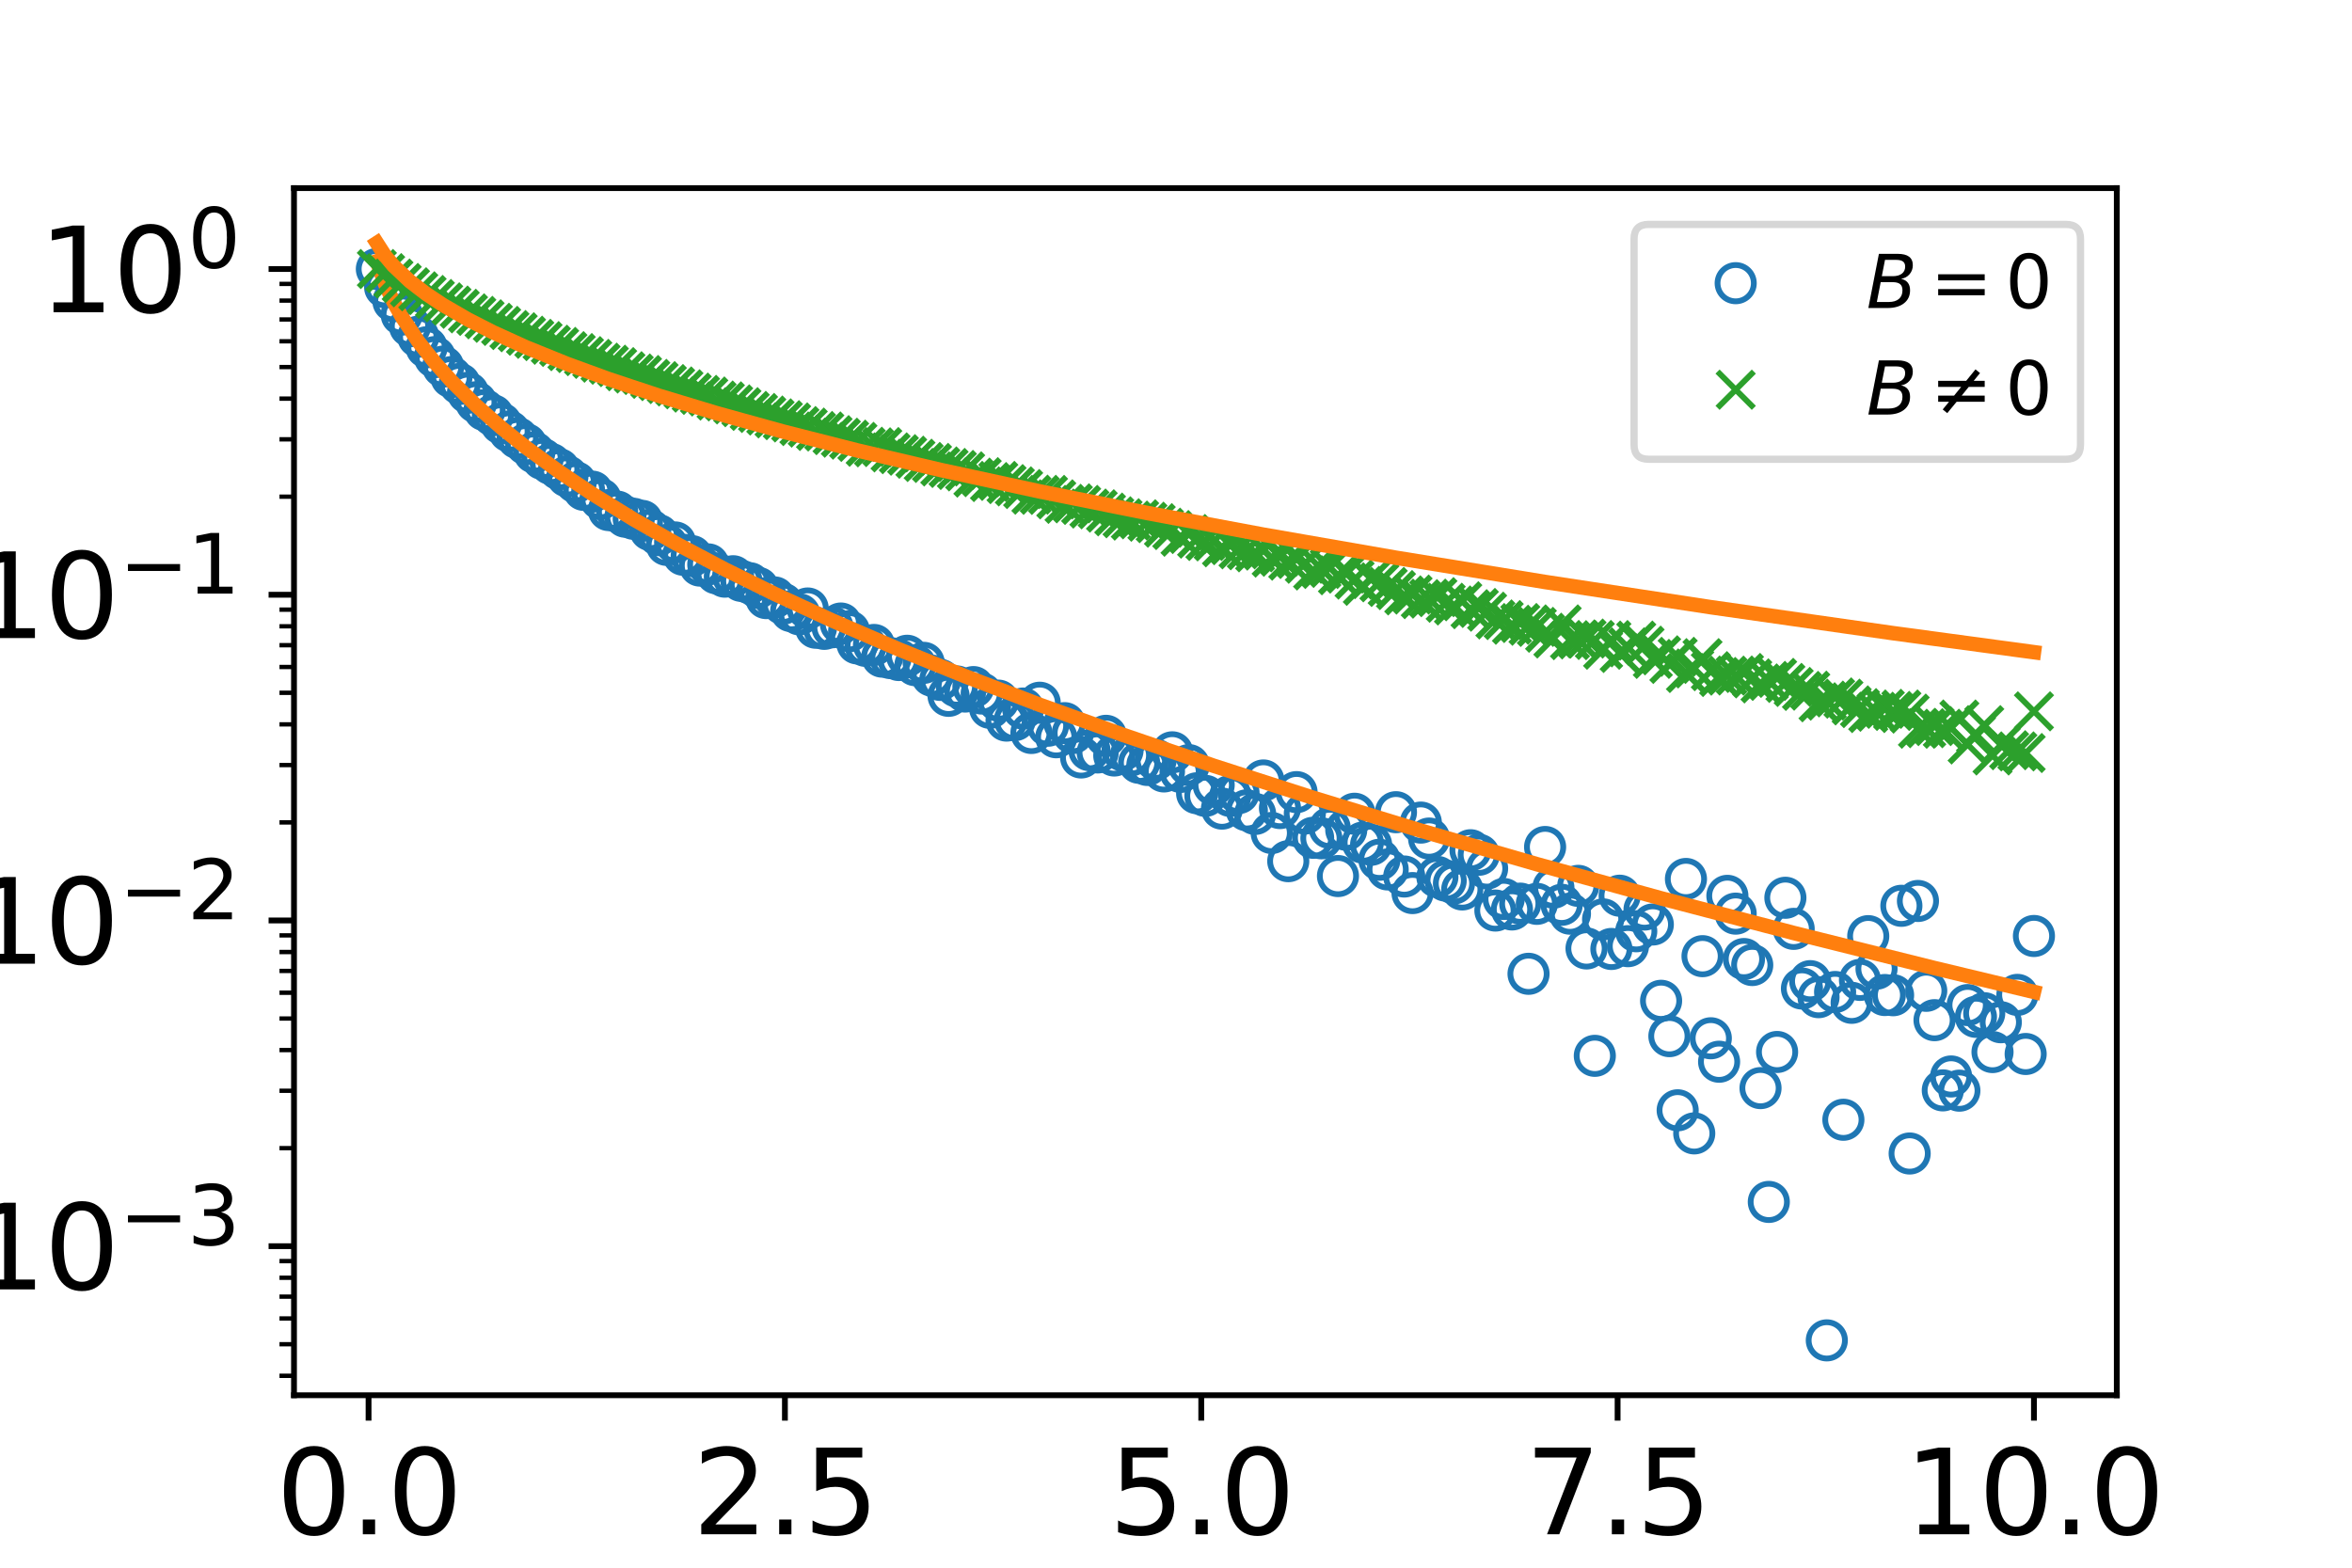 <?xml version="1.0" encoding="utf-8" standalone="no"?>
<!DOCTYPE svg PUBLIC "-//W3C//DTD SVG 1.1//EN"
  "http://www.w3.org/Graphics/SVG/1.1/DTD/svg11.dtd">
<svg xmlns:xlink="http://www.w3.org/1999/xlink" width="324pt" height="216pt" viewBox="0 0 324 216" xmlns="http://www.w3.org/2000/svg" version="1.1">
 <defs>
  <style type="text/css">*{stroke-linejoin: round; stroke-linecap: butt}</style>
 </defs>
 <g id="figure_1">
  <g id="patch_1">
   <path d="M 0 216 
L 324 216 
L 324 0 
L 0 0 
z
" style="fill: #ffffff"/>
  </g>
  <g id="axes_1">
   <g id="patch_2">
    <path d="M 40.5 192.24 
L 291.6 192.24 
L 291.6 25.92 
L 40.5 25.92 
z
" style="fill: #ffffff"/>
   </g>
   <g id="matplotlib.axis_1">
    <g id="xtick_1">
     <g id="line2d_1">
      <defs>
       <path id="m7839e99930" d="M 0 0 
L 0 3.5 
" style="stroke: #000000; stroke-width: 0.8"/>
      </defs>
      <g>
       <use xlink:href="#m7839e99930" x="50.772" y="192.24" style="stroke: #000000; stroke-width: 0.8"/>
      </g>
     </g>
     <g id="text_1">
      <!-- 0.0 -->
      <g transform="translate(38.05 211.398)scale(0.16 -0.16)">
       <defs>
        <path id="DejaVuSans-30" d="M 2034 4250 
Q 1547 4250 1301 3770 
Q 1056 3291 1056 2328 
Q 1056 1369 1301 889 
Q 1547 409 2034 409 
Q 2525 409 2770 889 
Q 3016 1369 3016 2328 
Q 3016 3291 2770 3770 
Q 2525 4250 2034 4250 
z
M 2034 4750 
Q 2819 4750 3233 4129 
Q 3647 3509 3647 2328 
Q 3647 1150 3233 529 
Q 2819 -91 2034 -91 
Q 1250 -91 836 529 
Q 422 1150 422 2328 
Q 422 3509 836 4129 
Q 1250 4750 2034 4750 
z
" transform="scale(0.016)"/>
        <path id="DejaVuSans-2e" d="M 684 794 
L 1344 794 
L 1344 0 
L 684 0 
L 684 794 
z
" transform="scale(0.016)"/>
       </defs>
       <use xlink:href="#DejaVuSans-30"/>
       <use xlink:href="#DejaVuSans-2e" x="63.623"/>
       <use xlink:href="#DejaVuSans-30" x="95.41"/>
      </g>
     </g>
    </g>
    <g id="xtick_2">
     <g id="line2d_2">
      <g>
       <use xlink:href="#m7839e99930" x="108.126" y="192.24" style="stroke: #000000; stroke-width: 0.8"/>
      </g>
     </g>
     <g id="text_2">
      <!-- 2.5 -->
      <g transform="translate(95.403 211.398)scale(0.16 -0.16)">
       <defs>
        <path id="DejaVuSans-32" d="M 1228 531 
L 3431 531 
L 3431 0 
L 469 0 
L 469 531 
Q 828 903 1448 1529 
Q 2069 2156 2228 2338 
Q 2531 2678 2651 2914 
Q 2772 3150 2772 3378 
Q 2772 3750 2511 3984 
Q 2250 4219 1831 4219 
Q 1534 4219 1204 4116 
Q 875 4013 500 3803 
L 500 4441 
Q 881 4594 1212 4672 
Q 1544 4750 1819 4750 
Q 2544 4750 2975 4387 
Q 3406 4025 3406 3419 
Q 3406 3131 3298 2873 
Q 3191 2616 2906 2266 
Q 2828 2175 2409 1742 
Q 1991 1309 1228 531 
z
" transform="scale(0.016)"/>
        <path id="DejaVuSans-35" d="M 691 4666 
L 3169 4666 
L 3169 4134 
L 1269 4134 
L 1269 2991 
Q 1406 3038 1543 3061 
Q 1681 3084 1819 3084 
Q 2600 3084 3056 2656 
Q 3513 2228 3513 1497 
Q 3513 744 3044 326 
Q 2575 -91 1722 -91 
Q 1428 -91 1123 -41 
Q 819 9 494 109 
L 494 744 
Q 775 591 1075 516 
Q 1375 441 1709 441 
Q 2250 441 2565 725 
Q 2881 1009 2881 1497 
Q 2881 1984 2565 2268 
Q 2250 2553 1709 2553 
Q 1456 2553 1204 2497 
Q 953 2441 691 2322 
L 691 4666 
z
" transform="scale(0.016)"/>
       </defs>
       <use xlink:href="#DejaVuSans-32"/>
       <use xlink:href="#DejaVuSans-2e" x="63.623"/>
       <use xlink:href="#DejaVuSans-35" x="95.41"/>
      </g>
     </g>
    </g>
    <g id="xtick_3">
     <g id="line2d_3">
      <g>
       <use xlink:href="#m7839e99930" x="165.479" y="192.24" style="stroke: #000000; stroke-width: 0.8"/>
      </g>
     </g>
     <g id="text_3">
      <!-- 5.0 -->
      <g transform="translate(152.757 211.398)scale(0.16 -0.16)">
       <use xlink:href="#DejaVuSans-35"/>
       <use xlink:href="#DejaVuSans-2e" x="63.623"/>
       <use xlink:href="#DejaVuSans-30" x="95.41"/>
      </g>
     </g>
    </g>
    <g id="xtick_4">
     <g id="line2d_4">
      <g>
       <use xlink:href="#m7839e99930" x="222.833" y="192.24" style="stroke: #000000; stroke-width: 0.8"/>
      </g>
     </g>
     <g id="text_4">
      <!-- 7.5 -->
      <g transform="translate(210.11 211.398)scale(0.16 -0.16)">
       <defs>
        <path id="DejaVuSans-37" d="M 525 4666 
L 3525 4666 
L 3525 4397 
L 1831 0 
L 1172 0 
L 2766 4134 
L 525 4134 
L 525 4666 
z
" transform="scale(0.016)"/>
       </defs>
       <use xlink:href="#DejaVuSans-37"/>
       <use xlink:href="#DejaVuSans-2e" x="63.623"/>
       <use xlink:href="#DejaVuSans-35" x="95.41"/>
      </g>
     </g>
    </g>
    <g id="xtick_5">
     <g id="line2d_5">
      <g>
       <use xlink:href="#m7839e99930" x="280.186" y="192.24" style="stroke: #000000; stroke-width: 0.8"/>
      </g>
     </g>
     <g id="text_5">
      <!-- 10.0 -->
      <g transform="translate(262.374 211.398)scale(0.16 -0.16)">
       <defs>
        <path id="DejaVuSans-31" d="M 794 531 
L 1825 531 
L 1825 4091 
L 703 3866 
L 703 4441 
L 1819 4666 
L 2450 4666 
L 2450 531 
L 3481 531 
L 3481 0 
L 794 0 
L 794 531 
z
" transform="scale(0.016)"/>
       </defs>
       <use xlink:href="#DejaVuSans-31"/>
       <use xlink:href="#DejaVuSans-30" x="63.623"/>
       <use xlink:href="#DejaVuSans-2e" x="127.246"/>
       <use xlink:href="#DejaVuSans-30" x="159.033"/>
      </g>
     </g>
    </g>
   </g>
   <g id="matplotlib.axis_2">
    <g id="ytick_1">
     <g id="line2d_6">
      <defs>
       <path id="ma848529788" d="M 0 0 
L -3.5 0 
" style="stroke: #000000; stroke-width: 0.8"/>
      </defs>
      <g>
       <use xlink:href="#ma848529788" x="40.5" y="171.703" style="stroke: #000000; stroke-width: 0.8"/>
      </g>
     </g>
     <g id="text_6">
      <!-- $\mathdefault{10^{-3}}$ -->
      <g transform="translate(-4.1 177.782)scale(0.16 -0.16)">
       <defs>
        <path id="DejaVuSans-2212" d="M 678 2272 
L 4684 2272 
L 4684 1741 
L 678 1741 
L 678 2272 
z
" transform="scale(0.016)"/>
        <path id="DejaVuSans-33" d="M 2597 2516 
Q 3050 2419 3304 2112 
Q 3559 1806 3559 1356 
Q 3559 666 3084 287 
Q 2609 -91 1734 -91 
Q 1441 -91 1130 -33 
Q 819 25 488 141 
L 488 750 
Q 750 597 1062 519 
Q 1375 441 1716 441 
Q 2309 441 2620 675 
Q 2931 909 2931 1356 
Q 2931 1769 2642 2001 
Q 2353 2234 1838 2234 
L 1294 2234 
L 1294 2753 
L 1863 2753 
Q 2328 2753 2575 2939 
Q 2822 3125 2822 3475 
Q 2822 3834 2567 4026 
Q 2313 4219 1838 4219 
Q 1578 4219 1281 4162 
Q 984 4106 628 3988 
L 628 4550 
Q 988 4650 1302 4700 
Q 1616 4750 1894 4750 
Q 2613 4750 3031 4423 
Q 3450 4097 3450 3541 
Q 3450 3153 3228 2886 
Q 3006 2619 2597 2516 
z
" transform="scale(0.016)"/>
       </defs>
       <use xlink:href="#DejaVuSans-31" transform="translate(0 0.766)"/>
       <use xlink:href="#DejaVuSans-30" transform="translate(63.623 0.766)"/>
       <use xlink:href="#DejaVuSans-2212" transform="translate(128.203 39.047)scale(0.7)"/>
       <use xlink:href="#DejaVuSans-33" transform="translate(186.855 39.047)scale(0.7)"/>
      </g>
     </g>
    </g>
    <g id="ytick_2">
     <g id="line2d_7">
      <g>
       <use xlink:href="#ma848529788" x="40.5" y="126.824" style="stroke: #000000; stroke-width: 0.8"/>
      </g>
     </g>
     <g id="text_7">
      <!-- $\mathdefault{10^{-2}}$ -->
      <g transform="translate(-4.1 132.903)scale(0.16 -0.16)">
       <use xlink:href="#DejaVuSans-31" transform="translate(0 0.766)"/>
       <use xlink:href="#DejaVuSans-30" transform="translate(63.623 0.766)"/>
       <use xlink:href="#DejaVuSans-2212" transform="translate(128.203 39.047)scale(0.7)"/>
       <use xlink:href="#DejaVuSans-32" transform="translate(186.855 39.047)scale(0.7)"/>
      </g>
     </g>
    </g>
    <g id="ytick_3">
     <g id="line2d_8">
      <g>
       <use xlink:href="#ma848529788" x="40.5" y="81.945" style="stroke: #000000; stroke-width: 0.8"/>
      </g>
     </g>
     <g id="text_8">
      <!-- $\mathdefault{10^{-1}}$ -->
      <g transform="translate(-4.1 88.024)scale(0.16 -0.16)">
       <use xlink:href="#DejaVuSans-31" transform="translate(0 0.684)"/>
       <use xlink:href="#DejaVuSans-30" transform="translate(63.623 0.684)"/>
       <use xlink:href="#DejaVuSans-2212" transform="translate(128.203 38.966)scale(0.7)"/>
       <use xlink:href="#DejaVuSans-31" transform="translate(186.855 38.966)scale(0.7)"/>
      </g>
     </g>
    </g>
    <g id="ytick_4">
     <g id="line2d_9">
      <g>
       <use xlink:href="#ma848529788" x="40.5" y="37.066" style="stroke: #000000; stroke-width: 0.8"/>
      </g>
     </g>
     <g id="text_9">
      <!-- $\mathdefault{10^{0}}$ -->
      <g transform="translate(5.34 43.144)scale(0.16 -0.16)">
       <use xlink:href="#DejaVuSans-31" transform="translate(0 0.766)"/>
       <use xlink:href="#DejaVuSans-30" transform="translate(63.623 0.766)"/>
       <use xlink:href="#DejaVuSans-30" transform="translate(128.203 39.047)scale(0.7)"/>
      </g>
     </g>
    </g>
    <g id="ytick_5">
     <g id="line2d_10">
      <defs>
       <path id="m1216a37d01" d="M 0 0 
L -2 0 
" style="stroke: #000000; stroke-width: 0.6"/>
      </defs>
      <g>
       <use xlink:href="#m1216a37d01" x="40.5" y="189.562" style="stroke: #000000; stroke-width: 0.6"/>
      </g>
     </g>
    </g>
    <g id="ytick_6">
     <g id="line2d_11">
      <g>
       <use xlink:href="#m1216a37d01" x="40.5" y="185.213" style="stroke: #000000; stroke-width: 0.6"/>
      </g>
     </g>
    </g>
    <g id="ytick_7">
     <g id="line2d_12">
      <g>
       <use xlink:href="#m1216a37d01" x="40.5" y="181.659" style="stroke: #000000; stroke-width: 0.6"/>
      </g>
     </g>
    </g>
    <g id="ytick_8">
     <g id="line2d_13">
      <g>
       <use xlink:href="#m1216a37d01" x="40.5" y="178.655" style="stroke: #000000; stroke-width: 0.6"/>
      </g>
     </g>
    </g>
    <g id="ytick_9">
     <g id="line2d_14">
      <g>
       <use xlink:href="#m1216a37d01" x="40.5" y="176.052" style="stroke: #000000; stroke-width: 0.6"/>
      </g>
     </g>
    </g>
    <g id="ytick_10">
     <g id="line2d_15">
      <g>
       <use xlink:href="#m1216a37d01" x="40.5" y="173.757" style="stroke: #000000; stroke-width: 0.6"/>
      </g>
     </g>
    </g>
    <g id="ytick_11">
     <g id="line2d_16">
      <g>
       <use xlink:href="#m1216a37d01" x="40.5" y="158.193" style="stroke: #000000; stroke-width: 0.6"/>
      </g>
     </g>
    </g>
    <g id="ytick_12">
     <g id="line2d_17">
      <g>
       <use xlink:href="#m1216a37d01" x="40.5" y="150.29" style="stroke: #000000; stroke-width: 0.6"/>
      </g>
     </g>
    </g>
    <g id="ytick_13">
     <g id="line2d_18">
      <g>
       <use xlink:href="#m1216a37d01" x="40.5" y="144.683" style="stroke: #000000; stroke-width: 0.6"/>
      </g>
     </g>
    </g>
    <g id="ytick_14">
     <g id="line2d_19">
      <g>
       <use xlink:href="#m1216a37d01" x="40.5" y="140.334" style="stroke: #000000; stroke-width: 0.6"/>
      </g>
     </g>
    </g>
    <g id="ytick_15">
     <g id="line2d_20">
      <g>
       <use xlink:href="#m1216a37d01" x="40.5" y="136.78" style="stroke: #000000; stroke-width: 0.6"/>
      </g>
     </g>
    </g>
    <g id="ytick_16">
     <g id="line2d_21">
      <g>
       <use xlink:href="#m1216a37d01" x="40.5" y="133.776" style="stroke: #000000; stroke-width: 0.6"/>
      </g>
     </g>
    </g>
    <g id="ytick_17">
     <g id="line2d_22">
      <g>
       <use xlink:href="#m1216a37d01" x="40.5" y="131.173" style="stroke: #000000; stroke-width: 0.6"/>
      </g>
     </g>
    </g>
    <g id="ytick_18">
     <g id="line2d_23">
      <g>
       <use xlink:href="#m1216a37d01" x="40.5" y="128.877" style="stroke: #000000; stroke-width: 0.6"/>
      </g>
     </g>
    </g>
    <g id="ytick_19">
     <g id="line2d_24">
      <g>
       <use xlink:href="#m1216a37d01" x="40.5" y="113.314" style="stroke: #000000; stroke-width: 0.6"/>
      </g>
     </g>
    </g>
    <g id="ytick_20">
     <g id="line2d_25">
      <g>
       <use xlink:href="#m1216a37d01" x="40.5" y="105.411" style="stroke: #000000; stroke-width: 0.6"/>
      </g>
     </g>
    </g>
    <g id="ytick_21">
     <g id="line2d_26">
      <g>
       <use xlink:href="#m1216a37d01" x="40.5" y="99.804" style="stroke: #000000; stroke-width: 0.6"/>
      </g>
     </g>
    </g>
    <g id="ytick_22">
     <g id="line2d_27">
      <g>
       <use xlink:href="#m1216a37d01" x="40.5" y="95.455" style="stroke: #000000; stroke-width: 0.6"/>
      </g>
     </g>
    </g>
    <g id="ytick_23">
     <g id="line2d_28">
      <g>
       <use xlink:href="#m1216a37d01" x="40.5" y="91.901" style="stroke: #000000; stroke-width: 0.6"/>
      </g>
     </g>
    </g>
    <g id="ytick_24">
     <g id="line2d_29">
      <g>
       <use xlink:href="#m1216a37d01" x="40.5" y="88.897" style="stroke: #000000; stroke-width: 0.6"/>
      </g>
     </g>
    </g>
    <g id="ytick_25">
     <g id="line2d_30">
      <g>
       <use xlink:href="#m1216a37d01" x="40.5" y="86.294" style="stroke: #000000; stroke-width: 0.6"/>
      </g>
     </g>
    </g>
    <g id="ytick_26">
     <g id="line2d_31">
      <g>
       <use xlink:href="#m1216a37d01" x="40.5" y="83.998" style="stroke: #000000; stroke-width: 0.6"/>
      </g>
     </g>
    </g>
    <g id="ytick_27">
     <g id="line2d_32">
      <g>
       <use xlink:href="#m1216a37d01" x="40.5" y="68.435" style="stroke: #000000; stroke-width: 0.6"/>
      </g>
     </g>
    </g>
    <g id="ytick_28">
     <g id="line2d_33">
      <g>
       <use xlink:href="#m1216a37d01" x="40.5" y="60.532" style="stroke: #000000; stroke-width: 0.6"/>
      </g>
     </g>
    </g>
    <g id="ytick_29">
     <g id="line2d_34">
      <g>
       <use xlink:href="#m1216a37d01" x="40.5" y="54.925" style="stroke: #000000; stroke-width: 0.6"/>
      </g>
     </g>
    </g>
    <g id="ytick_30">
     <g id="line2d_35">
      <g>
       <use xlink:href="#m1216a37d01" x="40.5" y="50.576" style="stroke: #000000; stroke-width: 0.6"/>
      </g>
     </g>
    </g>
    <g id="ytick_31">
     <g id="line2d_36">
      <g>
       <use xlink:href="#m1216a37d01" x="40.5" y="47.022" style="stroke: #000000; stroke-width: 0.6"/>
      </g>
     </g>
    </g>
    <g id="ytick_32">
     <g id="line2d_37">
      <g>
       <use xlink:href="#m1216a37d01" x="40.5" y="44.018" style="stroke: #000000; stroke-width: 0.6"/>
      </g>
     </g>
    </g>
    <g id="ytick_33">
     <g id="line2d_38">
      <g>
       <use xlink:href="#m1216a37d01" x="40.5" y="41.415" style="stroke: #000000; stroke-width: 0.6"/>
      </g>
     </g>
    </g>
    <g id="ytick_34">
     <g id="line2d_39">
      <g>
       <use xlink:href="#m1216a37d01" x="40.5" y="39.119" style="stroke: #000000; stroke-width: 0.6"/>
      </g>
     </g>
    </g>
   </g>
   <g id="line2d_40">
    <defs>
     <path id="m1d804a77b6" d="M 0 2.5 
C 0.663 2.5 1.299 2.237 1.768 1.768 
C 2.237 1.299 2.5 0.663 2.5 0 
C 2.5 -0.663 2.237 -1.299 1.768 -1.768 
C 1.299 -2.237 0.663 -2.5 0 -2.5 
C -0.663 -2.5 -1.299 -2.237 -1.768 -1.768 
C -2.237 -1.299 -2.5 -0.663 -2.5 0 
C -2.5 0.663 -2.237 1.299 -1.768 1.768 
C -1.299 2.237 -0.663 2.5 0 2.5 
z
" style="stroke: #1f77b4; stroke-width: 0.8"/>
    </defs>
    <g clip-path="url(#pb1e7fe503e)">
     <use xlink:href="#m1d804a77b6" x="51.914" y="37.066" style="fill-opacity: 0; stroke: #1f77b4; stroke-width: 0.8"/>
     <use xlink:href="#m1d804a77b6" x="53.055" y="39.58" style="fill-opacity: 0; stroke: #1f77b4; stroke-width: 0.8"/>
     <use xlink:href="#m1d804a77b6" x="54.196" y="41.508" style="fill-opacity: 0; stroke: #1f77b4; stroke-width: 0.8"/>
     <use xlink:href="#m1d804a77b6" x="55.338" y="43.347" style="fill-opacity: 0; stroke: #1f77b4; stroke-width: 0.8"/>
     <use xlink:href="#m1d804a77b6" x="56.479" y="44.949" style="fill-opacity: 0; stroke: #1f77b4; stroke-width: 0.8"/>
     <use xlink:href="#m1d804a77b6" x="57.62" y="46.393" style="fill-opacity: 0; stroke: #1f77b4; stroke-width: 0.8"/>
     <use xlink:href="#m1d804a77b6" x="58.762" y="47.851" style="fill-opacity: 0; stroke: #1f77b4; stroke-width: 0.8"/>
     <use xlink:href="#m1d804a77b6" x="59.903" y="49.205" style="fill-opacity: 0; stroke: #1f77b4; stroke-width: 0.8"/>
     <use xlink:href="#m1d804a77b6" x="61.045" y="50.513" style="fill-opacity: 0; stroke: #1f77b4; stroke-width: 0.8"/>
     <use xlink:href="#m1d804a77b6" x="62.186" y="51.958" style="fill-opacity: 0; stroke: #1f77b4; stroke-width: 0.8"/>
     <use xlink:href="#m1d804a77b6" x="63.327" y="52.899" style="fill-opacity: 0; stroke: #1f77b4; stroke-width: 0.8"/>
     <use xlink:href="#m1d804a77b6" x="64.469" y="54.116" style="fill-opacity: 0; stroke: #1f77b4; stroke-width: 0.8"/>
     <use xlink:href="#m1d804a77b6" x="65.61" y="55.423" style="fill-opacity: 0; stroke: #1f77b4; stroke-width: 0.8"/>
     <use xlink:href="#m1d804a77b6" x="66.751" y="56.501" style="fill-opacity: 0; stroke: #1f77b4; stroke-width: 0.8"/>
     <use xlink:href="#m1d804a77b6" x="67.893" y="57.223" style="fill-opacity: 0; stroke: #1f77b4; stroke-width: 0.8"/>
     <use xlink:href="#m1d804a77b6" x="69.034" y="58.347" style="fill-opacity: 0; stroke: #1f77b4; stroke-width: 0.8"/>
     <use xlink:href="#m1d804a77b6" x="70.175" y="59.441" style="fill-opacity: 0; stroke: #1f77b4; stroke-width: 0.8"/>
     <use xlink:href="#m1d804a77b6" x="71.317" y="60.361" style="fill-opacity: 0; stroke: #1f77b4; stroke-width: 0.8"/>
     <use xlink:href="#m1d804a77b6" x="72.458" y="61.203" style="fill-opacity: 0; stroke: #1f77b4; stroke-width: 0.8"/>
     <use xlink:href="#m1d804a77b6" x="73.6" y="62.349" style="fill-opacity: 0; stroke: #1f77b4; stroke-width: 0.8"/>
     <use xlink:href="#m1d804a77b6" x="74.741" y="63.239" style="fill-opacity: 0; stroke: #1f77b4; stroke-width: 0.8"/>
     <use xlink:href="#m1d804a77b6" x="75.882" y="63.921" style="fill-opacity: 0; stroke: #1f77b4; stroke-width: 0.8"/>
     <use xlink:href="#m1d804a77b6" x="77.024" y="64.655" style="fill-opacity: 0; stroke: #1f77b4; stroke-width: 0.8"/>
     <use xlink:href="#m1d804a77b6" x="78.165" y="65.635" style="fill-opacity: 0; stroke: #1f77b4; stroke-width: 0.8"/>
     <use xlink:href="#m1d804a77b6" x="79.306" y="66.447" style="fill-opacity: 0; stroke: #1f77b4; stroke-width: 0.8"/>
     <use xlink:href="#m1d804a77b6" x="80.448" y="67.5" style="fill-opacity: 0; stroke: #1f77b4; stroke-width: 0.8"/>
     <use xlink:href="#m1d804a77b6" x="81.589" y="67.741" style="fill-opacity: 0; stroke: #1f77b4; stroke-width: 0.8"/>
     <use xlink:href="#m1d804a77b6" x="82.73" y="68.762" style="fill-opacity: 0; stroke: #1f77b4; stroke-width: 0.8"/>
     <use xlink:href="#m1d804a77b6" x="83.872" y="70.281" style="fill-opacity: 0; stroke: #1f77b4; stroke-width: 0.8"/>
     <use xlink:href="#m1d804a77b6" x="85.013" y="70.489" style="fill-opacity: 0; stroke: #1f77b4; stroke-width: 0.8"/>
     <use xlink:href="#m1d804a77b6" x="86.155" y="71.196" style="fill-opacity: 0; stroke: #1f77b4; stroke-width: 0.8"/>
     <use xlink:href="#m1d804a77b6" x="87.296" y="71.486" style="fill-opacity: 0; stroke: #1f77b4; stroke-width: 0.8"/>
     <use xlink:href="#m1d804a77b6" x="88.437" y="71.767" style="fill-opacity: 0; stroke: #1f77b4; stroke-width: 0.8"/>
     <use xlink:href="#m1d804a77b6" x="89.579" y="73.021" style="fill-opacity: 0; stroke: #1f77b4; stroke-width: 0.8"/>
     <use xlink:href="#m1d804a77b6" x="90.72" y="73.734" style="fill-opacity: 0; stroke: #1f77b4; stroke-width: 0.8"/>
     <use xlink:href="#m1d804a77b6" x="91.861" y="75.078" style="fill-opacity: 0; stroke: #1f77b4; stroke-width: 0.8"/>
     <use xlink:href="#m1d804a77b6" x="93.003" y="74.741" style="fill-opacity: 0; stroke: #1f77b4; stroke-width: 0.8"/>
     <use xlink:href="#m1d804a77b6" x="94.144" y="76.44" style="fill-opacity: 0; stroke: #1f77b4; stroke-width: 0.8"/>
     <use xlink:href="#m1d804a77b6" x="95.285" y="76.621" style="fill-opacity: 0; stroke: #1f77b4; stroke-width: 0.8"/>
     <use xlink:href="#m1d804a77b6" x="96.427" y="77.929" style="fill-opacity: 0; stroke: #1f77b4; stroke-width: 0.8"/>
     <use xlink:href="#m1d804a77b6" x="97.568" y="77.765" style="fill-opacity: 0; stroke: #1f77b4; stroke-width: 0.8"/>
     <use xlink:href="#m1d804a77b6" x="98.71" y="78.999" style="fill-opacity: 0; stroke: #1f77b4; stroke-width: 0.8"/>
     <use xlink:href="#m1d804a77b6" x="99.851" y="79.453" style="fill-opacity: 0; stroke: #1f77b4; stroke-width: 0.8"/>
     <use xlink:href="#m1d804a77b6" x="100.992" y="79.397" style="fill-opacity: 0; stroke: #1f77b4; stroke-width: 0.8"/>
     <use xlink:href="#m1d804a77b6" x="102.134" y="80.036" style="fill-opacity: 0; stroke: #1f77b4; stroke-width: 0.8"/>
     <use xlink:href="#m1d804a77b6" x="103.275" y="80.357" style="fill-opacity: 0; stroke: #1f77b4; stroke-width: 0.8"/>
     <use xlink:href="#m1d804a77b6" x="104.416" y="80.994" style="fill-opacity: 0; stroke: #1f77b4; stroke-width: 0.8"/>
     <use xlink:href="#m1d804a77b6" x="105.558" y="82.408" style="fill-opacity: 0; stroke: #1f77b4; stroke-width: 0.8"/>
     <use xlink:href="#m1d804a77b6" x="106.699" y="82.317" style="fill-opacity: 0; stroke: #1f77b4; stroke-width: 0.8"/>
     <use xlink:href="#m1d804a77b6" x="107.84" y="83.187" style="fill-opacity: 0; stroke: #1f77b4; stroke-width: 0.8"/>
     <use xlink:href="#m1d804a77b6" x="108.982" y="84.201" style="fill-opacity: 0; stroke: #1f77b4; stroke-width: 0.8"/>
     <use xlink:href="#m1d804a77b6" x="110.123" y="84.647" style="fill-opacity: 0; stroke: #1f77b4; stroke-width: 0.8"/>
     <use xlink:href="#m1d804a77b6" x="111.265" y="83.84" style="fill-opacity: 0; stroke: #1f77b4; stroke-width: 0.8"/>
     <use xlink:href="#m1d804a77b6" x="112.406" y="86.492" style="fill-opacity: 0; stroke: #1f77b4; stroke-width: 0.8"/>
     <use xlink:href="#m1d804a77b6" x="113.547" y="86.645" style="fill-opacity: 0; stroke: #1f77b4; stroke-width: 0.8"/>
     <use xlink:href="#m1d804a77b6" x="114.689" y="86.421" style="fill-opacity: 0; stroke: #1f77b4; stroke-width: 0.8"/>
     <use xlink:href="#m1d804a77b6" x="115.83" y="85.912" style="fill-opacity: 0; stroke: #1f77b4; stroke-width: 0.8"/>
     <use xlink:href="#m1d804a77b6" x="116.971" y="86.975" style="fill-opacity: 0; stroke: #1f77b4; stroke-width: 0.8"/>
     <use xlink:href="#m1d804a77b6" x="118.113" y="88.654" style="fill-opacity: 0; stroke: #1f77b4; stroke-width: 0.8"/>
     <use xlink:href="#m1d804a77b6" x="119.254" y="88.99" style="fill-opacity: 0; stroke: #1f77b4; stroke-width: 0.8"/>
     <use xlink:href="#m1d804a77b6" x="120.395" y="88.865" style="fill-opacity: 0; stroke: #1f77b4; stroke-width: 0.8"/>
     <use xlink:href="#m1d804a77b6" x="121.537" y="90.475" style="fill-opacity: 0; stroke: #1f77b4; stroke-width: 0.8"/>
     <use xlink:href="#m1d804a77b6" x="122.678" y="90.675" style="fill-opacity: 0; stroke: #1f77b4; stroke-width: 0.8"/>
     <use xlink:href="#m1d804a77b6" x="123.82" y="90.939" style="fill-opacity: 0; stroke: #1f77b4; stroke-width: 0.8"/>
     <use xlink:href="#m1d804a77b6" x="124.961" y="90.354" style="fill-opacity: 0; stroke: #1f77b4; stroke-width: 0.8"/>
     <use xlink:href="#m1d804a77b6" x="126.102" y="91.653" style="fill-opacity: 0; stroke: #1f77b4; stroke-width: 0.8"/>
     <use xlink:href="#m1d804a77b6" x="127.244" y="91.329" style="fill-opacity: 0; stroke: #1f77b4; stroke-width: 0.8"/>
     <use xlink:href="#m1d804a77b6" x="128.385" y="93.094" style="fill-opacity: 0; stroke: #1f77b4; stroke-width: 0.8"/>
     <use xlink:href="#m1d804a77b6" x="129.526" y="93.681" style="fill-opacity: 0; stroke: #1f77b4; stroke-width: 0.8"/>
     <use xlink:href="#m1d804a77b6" x="130.668" y="95.873" style="fill-opacity: 0; stroke: #1f77b4; stroke-width: 0.8"/>
     <use xlink:href="#m1d804a77b6" x="131.809" y="94.58" style="fill-opacity: 0; stroke: #1f77b4; stroke-width: 0.8"/>
     <use xlink:href="#m1d804a77b6" x="132.95" y="95.283" style="fill-opacity: 0; stroke: #1f77b4; stroke-width: 0.8"/>
     <use xlink:href="#m1d804a77b6" x="134.092" y="94.669" style="fill-opacity: 0; stroke: #1f77b4; stroke-width: 0.8"/>
     <use xlink:href="#m1d804a77b6" x="135.233" y="95.556" style="fill-opacity: 0; stroke: #1f77b4; stroke-width: 0.8"/>
     <use xlink:href="#m1d804a77b6" x="136.375" y="97.528" style="fill-opacity: 0; stroke: #1f77b4; stroke-width: 0.8"/>
     <use xlink:href="#m1d804a77b6" x="137.516" y="96.532" style="fill-opacity: 0; stroke: #1f77b4; stroke-width: 0.8"/>
     <use xlink:href="#m1d804a77b6" x="138.657" y="99.285" style="fill-opacity: 0; stroke: #1f77b4; stroke-width: 0.8"/>
     <use xlink:href="#m1d804a77b6" x="139.799" y="99.218" style="fill-opacity: 0; stroke: #1f77b4; stroke-width: 0.8"/>
     <use xlink:href="#m1d804a77b6" x="140.94" y="97.626" style="fill-opacity: 0; stroke: #1f77b4; stroke-width: 0.8"/>
     <use xlink:href="#m1d804a77b6" x="142.081" y="100.991" style="fill-opacity: 0; stroke: #1f77b4; stroke-width: 0.8"/>
     <use xlink:href="#m1d804a77b6" x="143.223" y="96.825" style="fill-opacity: 0; stroke: #1f77b4; stroke-width: 0.8"/>
     <use xlink:href="#m1d804a77b6" x="144.364" y="99.989" style="fill-opacity: 0; stroke: #1f77b4; stroke-width: 0.8"/>
     <use xlink:href="#m1d804a77b6" x="145.505" y="101.581" style="fill-opacity: 0; stroke: #1f77b4; stroke-width: 0.8"/>
     <use xlink:href="#m1d804a77b6" x="146.647" y="99.638" style="fill-opacity: 0; stroke: #1f77b4; stroke-width: 0.8"/>
     <use xlink:href="#m1d804a77b6" x="147.788" y="100.998" style="fill-opacity: 0; stroke: #1f77b4; stroke-width: 0.8"/>
     <use xlink:href="#m1d804a77b6" x="148.93" y="104.366" style="fill-opacity: 0; stroke: #1f77b4; stroke-width: 0.8"/>
     <use xlink:href="#m1d804a77b6" x="150.071" y="103.357" style="fill-opacity: 0; stroke: #1f77b4; stroke-width: 0.8"/>
     <use xlink:href="#m1d804a77b6" x="151.212" y="103.676" style="fill-opacity: 0; stroke: #1f77b4; stroke-width: 0.8"/>
     <use xlink:href="#m1d804a77b6" x="152.354" y="101.384" style="fill-opacity: 0; stroke: #1f77b4; stroke-width: 0.8"/>
     <use xlink:href="#m1d804a77b6" x="153.495" y="104.095" style="fill-opacity: 0; stroke: #1f77b4; stroke-width: 0.8"/>
     <use xlink:href="#m1d804a77b6" x="154.636" y="103.38" style="fill-opacity: 0; stroke: #1f77b4; stroke-width: 0.8"/>
     <use xlink:href="#m1d804a77b6" x="155.778" y="104.086" style="fill-opacity: 0; stroke: #1f77b4; stroke-width: 0.8"/>
     <use xlink:href="#m1d804a77b6" x="156.919" y="105.102" style="fill-opacity: 0; stroke: #1f77b4; stroke-width: 0.8"/>
     <use xlink:href="#m1d804a77b6" x="158.06" y="105.399" style="fill-opacity: 0; stroke: #1f77b4; stroke-width: 0.8"/>
     <use xlink:href="#m1d804a77b6" x="159.202" y="104.675" style="fill-opacity: 0; stroke: #1f77b4; stroke-width: 0.8"/>
     <use xlink:href="#m1d804a77b6" x="160.343" y="106.291" style="fill-opacity: 0; stroke: #1f77b4; stroke-width: 0.8"/>
     <use xlink:href="#m1d804a77b6" x="161.485" y="103.658" style="fill-opacity: 0; stroke: #1f77b4; stroke-width: 0.8"/>
     <use xlink:href="#m1d804a77b6" x="162.626" y="106.356" style="fill-opacity: 0; stroke: #1f77b4; stroke-width: 0.8"/>
     <use xlink:href="#m1d804a77b6" x="163.767" y="105.42" style="fill-opacity: 0; stroke: #1f77b4; stroke-width: 0.8"/>
     <use xlink:href="#m1d804a77b6" x="164.909" y="109.296" style="fill-opacity: 0; stroke: #1f77b4; stroke-width: 0.8"/>
     <use xlink:href="#m1d804a77b6" x="166.05" y="109.658" style="fill-opacity: 0; stroke: #1f77b4; stroke-width: 0.8"/>
     <use xlink:href="#m1d804a77b6" x="167.191" y="108.147" style="fill-opacity: 0; stroke: #1f77b4; stroke-width: 0.8"/>
     <use xlink:href="#m1d804a77b6" x="168.333" y="111.414" style="fill-opacity: 0; stroke: #1f77b4; stroke-width: 0.8"/>
     <use xlink:href="#m1d804a77b6" x="169.474" y="109.667" style="fill-opacity: 0; stroke: #1f77b4; stroke-width: 0.8"/>
     <use xlink:href="#m1d804a77b6" x="170.615" y="109.274" style="fill-opacity: 0; stroke: #1f77b4; stroke-width: 0.8"/>
     <use xlink:href="#m1d804a77b6" x="171.757" y="111.645" style="fill-opacity: 0; stroke: #1f77b4; stroke-width: 0.8"/>
     <use xlink:href="#m1d804a77b6" x="172.898" y="112.146" style="fill-opacity: 0; stroke: #1f77b4; stroke-width: 0.8"/>
     <use xlink:href="#m1d804a77b6" x="174.04" y="107.534" style="fill-opacity: 0; stroke: #1f77b4; stroke-width: 0.8"/>
     <use xlink:href="#m1d804a77b6" x="175.181" y="114.771" style="fill-opacity: 0; stroke: #1f77b4; stroke-width: 0.8"/>
     <use xlink:href="#m1d804a77b6" x="176.322" y="111.338" style="fill-opacity: 0; stroke: #1f77b4; stroke-width: 0.8"/>
     <use xlink:href="#m1d804a77b6" x="177.464" y="118.656" style="fill-opacity: 0; stroke: #1f77b4; stroke-width: 0.8"/>
     <use xlink:href="#m1d804a77b6" x="178.605" y="109.142" style="fill-opacity: 0; stroke: #1f77b4; stroke-width: 0.8"/>
     <use xlink:href="#m1d804a77b6" x="179.746" y="112.095" style="fill-opacity: 0; stroke: #1f77b4; stroke-width: 0.8"/>
     <use xlink:href="#m1d804a77b6" x="180.888" y="115.433" style="fill-opacity: 0; stroke: #1f77b4; stroke-width: 0.8"/>
     <use xlink:href="#m1d804a77b6" x="182.029" y="115.502" style="fill-opacity: 0; stroke: #1f77b4; stroke-width: 0.8"/>
     <use xlink:href="#m1d804a77b6" x="183.17" y="114.072" style="fill-opacity: 0; stroke: #1f77b4; stroke-width: 0.8"/>
     <use xlink:href="#m1d804a77b6" x="184.312" y="120.706" style="fill-opacity: 0; stroke: #1f77b4; stroke-width: 0.8"/>
     <use xlink:href="#m1d804a77b6" x="185.453" y="114.33" style="fill-opacity: 0; stroke: #1f77b4; stroke-width: 0.8"/>
     <use xlink:href="#m1d804a77b6" x="186.595" y="112.122" style="fill-opacity: 0; stroke: #1f77b4; stroke-width: 0.8"/>
     <use xlink:href="#m1d804a77b6" x="187.736" y="116.096" style="fill-opacity: 0; stroke: #1f77b4; stroke-width: 0.8"/>
     <use xlink:href="#m1d804a77b6" x="188.877" y="116.395" style="fill-opacity: 0; stroke: #1f77b4; stroke-width: 0.8"/>
     <use xlink:href="#m1d804a77b6" x="190.019" y="118.461" style="fill-opacity: 0; stroke: #1f77b4; stroke-width: 0.8"/>
     <use xlink:href="#m1d804a77b6" x="191.16" y="119.794" style="fill-opacity: 0; stroke: #1f77b4; stroke-width: 0.8"/>
     <use xlink:href="#m1d804a77b6" x="192.301" y="111.907" style="fill-opacity: 0; stroke: #1f77b4; stroke-width: 0.8"/>
     <use xlink:href="#m1d804a77b6" x="193.443" y="120.769" style="fill-opacity: 0; stroke: #1f77b4; stroke-width: 0.8"/>
     <use xlink:href="#m1d804a77b6" x="194.584" y="123.051" style="fill-opacity: 0; stroke: #1f77b4; stroke-width: 0.8"/>
     <use xlink:href="#m1d804a77b6" x="195.725" y="113.338" style="fill-opacity: 0; stroke: #1f77b4; stroke-width: 0.8"/>
     <use xlink:href="#m1d804a77b6" x="196.867" y="115.539" style="fill-opacity: 0; stroke: #1f77b4; stroke-width: 0.8"/>
     <use xlink:href="#m1d804a77b6" x="198.008" y="120.825" style="fill-opacity: 0; stroke: #1f77b4; stroke-width: 0.8"/>
     <use xlink:href="#m1d804a77b6" x="199.15" y="121.332" style="fill-opacity: 0; stroke: #1f77b4; stroke-width: 0.8"/>
     <use xlink:href="#m1d804a77b6" x="200.291" y="121.722" style="fill-opacity: 0; stroke: #1f77b4; stroke-width: 0.8"/>
     <use xlink:href="#m1d804a77b6" x="201.432" y="122.552" style="fill-opacity: 0; stroke: #1f77b4; stroke-width: 0.8"/>
     <use xlink:href="#m1d804a77b6" x="202.574" y="117.15" style="fill-opacity: 0; stroke: #1f77b4; stroke-width: 0.8"/>
     <use xlink:href="#m1d804a77b6" x="203.715" y="117.772" style="fill-opacity: 0; stroke: #1f77b4; stroke-width: 0.8"/>
     <use xlink:href="#m1d804a77b6" x="204.856" y="119.659" style="fill-opacity: 0; stroke: #1f77b4; stroke-width: 0.8"/>
     <use xlink:href="#m1d804a77b6" x="205.998" y="125.457" style="fill-opacity: 0; stroke: #1f77b4; stroke-width: 0.8"/>
     <use xlink:href="#m1d804a77b6" x="207.139" y="123.862" style="fill-opacity: 0; stroke: #1f77b4; stroke-width: 0.8"/>
     <use xlink:href="#m1d804a77b6" x="208.28" y="125.309" style="fill-opacity: 0; stroke: #1f77b4; stroke-width: 0.8"/>
     <use xlink:href="#m1d804a77b6" x="209.422" y="124.506" style="fill-opacity: 0; stroke: #1f77b4; stroke-width: 0.8"/>
     <use xlink:href="#m1d804a77b6" x="210.563" y="134.173" style="fill-opacity: 0; stroke: #1f77b4; stroke-width: 0.8"/>
     <use xlink:href="#m1d804a77b6" x="211.705" y="124.533" style="fill-opacity: 0; stroke: #1f77b4; stroke-width: 0.8"/>
     <use xlink:href="#m1d804a77b6" x="212.846" y="116.702" style="fill-opacity: 0; stroke: #1f77b4; stroke-width: 0.8"/>
     <use xlink:href="#m1d804a77b6" x="213.987" y="122.306" style="fill-opacity: 0; stroke: #1f77b4; stroke-width: 0.8"/>
     <use xlink:href="#m1d804a77b6" x="215.129" y="124.666" style="fill-opacity: 0; stroke: #1f77b4; stroke-width: 0.8"/>
     <use xlink:href="#m1d804a77b6" x="216.27" y="125.887" style="fill-opacity: 0; stroke: #1f77b4; stroke-width: 0.8"/>
     <use xlink:href="#m1d804a77b6" x="217.411" y="122.057" style="fill-opacity: 0; stroke: #1f77b4; stroke-width: 0.8"/>
     <use xlink:href="#m1d804a77b6" x="218.553" y="130.681" style="fill-opacity: 0; stroke: #1f77b4; stroke-width: 0.8"/>
     <use xlink:href="#m1d804a77b6" x="219.694" y="145.477" style="fill-opacity: 0; stroke: #1f77b4; stroke-width: 0.8"/>
     <use xlink:href="#m1d804a77b6" x="220.835" y="126.677" style="fill-opacity: 0; stroke: #1f77b4; stroke-width: 0.8"/>
     <use xlink:href="#m1d804a77b6" x="221.977" y="130.751" style="fill-opacity: 0; stroke: #1f77b4; stroke-width: 0.8"/>
     <use xlink:href="#m1d804a77b6" x="223.118" y="123.413" style="fill-opacity: 0; stroke: #1f77b4; stroke-width: 0.8"/>
     <use xlink:href="#m1d804a77b6" x="224.26" y="130.366" style="fill-opacity: 0; stroke: #1f77b4; stroke-width: 0.8"/>
     <use xlink:href="#m1d804a77b6" x="225.401" y="128.311" style="fill-opacity: 0; stroke: #1f77b4; stroke-width: 0.8"/>
     <use xlink:href="#m1d804a77b6" x="226.542" y="125.319" style="fill-opacity: 0; stroke: #1f77b4; stroke-width: 0.8"/>
     <use xlink:href="#m1d804a77b6" x="227.684" y="127.379" style="fill-opacity: 0; stroke: #1f77b4; stroke-width: 0.8"/>
     <use xlink:href="#m1d804a77b6" x="228.825" y="137.893" style="fill-opacity: 0; stroke: #1f77b4; stroke-width: 0.8"/>
     <use xlink:href="#m1d804a77b6" x="229.966" y="142.764" style="fill-opacity: 0; stroke: #1f77b4; stroke-width: 0.8"/>
     <use xlink:href="#m1d804a77b6" x="231.108" y="152.98" style="fill-opacity: 0; stroke: #1f77b4; stroke-width: 0.8"/>
     <use xlink:href="#m1d804a77b6" x="232.249" y="121.106" style="fill-opacity: 0; stroke: #1f77b4; stroke-width: 0.8"/>
     <use xlink:href="#m1d804a77b6" x="233.39" y="156.162" style="fill-opacity: 0; stroke: #1f77b4; stroke-width: 0.8"/>
     <use xlink:href="#m1d804a77b6" x="234.532" y="131.744" style="fill-opacity: 0; stroke: #1f77b4; stroke-width: 0.8"/>
     <use xlink:href="#m1d804a77b6" x="235.673" y="143.057" style="fill-opacity: 0; stroke: #1f77b4; stroke-width: 0.8"/>
     <use xlink:href="#m1d804a77b6" x="236.815" y="146.288" style="fill-opacity: 0; stroke: #1f77b4; stroke-width: 0.8"/>
     <use xlink:href="#m1d804a77b6" x="237.956" y="123.432" style="fill-opacity: 0; stroke: #1f77b4; stroke-width: 0.8"/>
     <use xlink:href="#m1d804a77b6" x="239.097" y="125.883" style="fill-opacity: 0; stroke: #1f77b4; stroke-width: 0.8"/>
     <use xlink:href="#m1d804a77b6" x="240.239" y="132.138" style="fill-opacity: 0; stroke: #1f77b4; stroke-width: 0.8"/>
     <use xlink:href="#m1d804a77b6" x="241.38" y="132.964" style="fill-opacity: 0; stroke: #1f77b4; stroke-width: 0.8"/>
     <use xlink:href="#m1d804a77b6" x="242.521" y="149.922" style="fill-opacity: 0; stroke: #1f77b4; stroke-width: 0.8"/>
     <use xlink:href="#m1d804a77b6" x="243.663" y="165.603" style="fill-opacity: 0; stroke: #1f77b4; stroke-width: 0.8"/>
     <use xlink:href="#m1d804a77b6" x="244.804" y="144.945" style="fill-opacity: 0; stroke: #1f77b4; stroke-width: 0.8"/>
     <use xlink:href="#m1d804a77b6" x="245.945" y="123.697" style="fill-opacity: 0; stroke: #1f77b4; stroke-width: 0.8"/>
     <use xlink:href="#m1d804a77b6" x="247.087" y="127.982" style="fill-opacity: 0; stroke: #1f77b4; stroke-width: 0.8"/>
     <use xlink:href="#m1d804a77b6" x="248.228" y="136.202" style="fill-opacity: 0; stroke: #1f77b4; stroke-width: 0.8"/>
     <use xlink:href="#m1d804a77b6" x="249.37" y="135.187" style="fill-opacity: 0; stroke: #1f77b4; stroke-width: 0.8"/>
     <use xlink:href="#m1d804a77b6" x="250.511" y="137.393" style="fill-opacity: 0; stroke: #1f77b4; stroke-width: 0.8"/>
     <use xlink:href="#m1d804a77b6" x="251.652" y="184.68" style="fill-opacity: 0; stroke: #1f77b4; stroke-width: 0.8"/>
     <use xlink:href="#m1d804a77b6" x="252.794" y="136.68" style="fill-opacity: 0; stroke: #1f77b4; stroke-width: 0.8"/>
     <use xlink:href="#m1d804a77b6" x="253.935" y="154.283" style="fill-opacity: 0; stroke: #1f77b4; stroke-width: 0.8"/>
     <use xlink:href="#m1d804a77b6" x="255.076" y="138.171" style="fill-opacity: 0; stroke: #1f77b4; stroke-width: 0.8"/>
     <use xlink:href="#m1d804a77b6" x="256.218" y="135.013" style="fill-opacity: 0; stroke: #1f77b4; stroke-width: 0.8"/>
     <use xlink:href="#m1d804a77b6" x="257.359" y="128.985" style="fill-opacity: 0; stroke: #1f77b4; stroke-width: 0.8"/>
     <use xlink:href="#m1d804a77b6" x="258.5" y="133.467" style="fill-opacity: 0; stroke: #1f77b4; stroke-width: 0.8"/>
     <use xlink:href="#m1d804a77b6" x="259.642" y="137.098" style="fill-opacity: 0; stroke: #1f77b4; stroke-width: 0.8"/>
     <use xlink:href="#m1d804a77b6" x="260.783" y="137.125" style="fill-opacity: 0; stroke: #1f77b4; stroke-width: 0.8"/>
     <use xlink:href="#m1d804a77b6" x="261.925" y="124.804" style="fill-opacity: 0; stroke: #1f77b4; stroke-width: 0.8"/>
     <use xlink:href="#m1d804a77b6" x="263.066" y="158.932" style="fill-opacity: 0; stroke: #1f77b4; stroke-width: 0.8"/>
     <use xlink:href="#m1d804a77b6" x="264.207" y="124.138" style="fill-opacity: 0; stroke: #1f77b4; stroke-width: 0.8"/>
     <use xlink:href="#m1d804a77b6" x="265.349" y="136.516" style="fill-opacity: 0; stroke: #1f77b4; stroke-width: 0.8"/>
     <use xlink:href="#m1d804a77b6" x="266.49" y="140.563" style="fill-opacity: 0; stroke: #1f77b4; stroke-width: 0.8"/>
     <use xlink:href="#m1d804a77b6" x="267.631" y="150.235" style="fill-opacity: 0; stroke: #1f77b4; stroke-width: 0.8"/>
     <use xlink:href="#m1d804a77b6" x="268.773" y="148.319" style="fill-opacity: 0; stroke: #1f77b4; stroke-width: 0.8"/>
     <use xlink:href="#m1d804a77b6" x="269.914" y="150.275" style="fill-opacity: 0; stroke: #1f77b4; stroke-width: 0.8"/>
     <use xlink:href="#m1d804a77b6" x="271.055" y="138.48" style="fill-opacity: 0; stroke: #1f77b4; stroke-width: 0.8"/>
     <use xlink:href="#m1d804a77b6" x="272.197" y="140.103" style="fill-opacity: 0; stroke: #1f77b4; stroke-width: 0.8"/>
     <use xlink:href="#m1d804a77b6" x="273.338" y="139.603" style="fill-opacity: 0; stroke: #1f77b4; stroke-width: 0.8"/>
     <use xlink:href="#m1d804a77b6" x="274.48" y="144.957" style="fill-opacity: 0; stroke: #1f77b4; stroke-width: 0.8"/>
     <use xlink:href="#m1d804a77b6" x="275.621" y="140.846" style="fill-opacity: 0; stroke: #1f77b4; stroke-width: 0.8"/>
     <use xlink:href="#m1d804a77b6" x="276.014" y="15553" style="fill-opacity: 0; stroke: #1f77b4; stroke-width: 0.8"/>
     <use xlink:href="#m1d804a77b6" x="277.511" y="15553" style="fill-opacity: 0; stroke: #1f77b4; stroke-width: 0.8"/>
     <use xlink:href="#m1d804a77b6" x="277.904" y="137.078" style="fill-opacity: 0; stroke: #1f77b4; stroke-width: 0.8"/>
     <use xlink:href="#m1d804a77b6" x="279.045" y="145.221" style="fill-opacity: 0; stroke: #1f77b4; stroke-width: 0.8"/>
     <use xlink:href="#m1d804a77b6" x="280.186" y="128.964" style="fill-opacity: 0; stroke: #1f77b4; stroke-width: 0.8"/>
    </g>
   </g>
   <g id="line2d_41">
    <path d="M 51.914 35.985 
L 53.055 39.15 
L 54.196 41.578 
L 55.338 43.625 
L 57.62 47.06 
L 59.903 49.955 
L 62.186 52.506 
L 65.61 55.892 
L 69.034 58.906 
L 72.458 61.648 
L 77.024 64.987 
L 81.589 68.045 
L 87.296 71.565 
L 93.003 74.819 
L 99.851 78.446 
L 106.699 81.828 
L 114.689 85.52 
L 123.82 89.468 
L 132.95 93.176 
L 143.223 97.109 
L 154.636 101.23 
L 167.191 105.509 
L 180.888 109.922 
L 195.725 114.448 
L 211.705 119.07 
L 228.825 123.774 
L 247.087 128.548 
L 266.49 133.384 
L 280.186 136.667 
L 280.186 136.667 
" clip-path="url(#pb1e7fe503e)" style="fill: none; stroke: #ff7f0e; stroke-width: 2; stroke-linecap: square"/>
   </g>
   <g id="line2d_42">
    <defs>
     <path id="me433f6860a" d="M -2.5 2.5 
L 2.5 -2.5 
M -2.5 -2.5 
L 2.5 2.5 
" style="stroke: #2ca02c; stroke-width: 0.8"/>
    </defs>
    <g clip-path="url(#pb1e7fe503e)">
     <use xlink:href="#me433f6860a" x="51.914" y="37.066" style="fill: #2ca02c; stroke: #2ca02c; stroke-width: 0.8"/>
     <use xlink:href="#me433f6860a" x="53.055" y="37.633" style="fill: #2ca02c; stroke: #2ca02c; stroke-width: 0.8"/>
     <use xlink:href="#me433f6860a" x="54.196" y="38.382" style="fill: #2ca02c; stroke: #2ca02c; stroke-width: 0.8"/>
     <use xlink:href="#me433f6860a" x="55.338" y="38.986" style="fill: #2ca02c; stroke: #2ca02c; stroke-width: 0.8"/>
     <use xlink:href="#me433f6860a" x="56.479" y="39.585" style="fill: #2ca02c; stroke: #2ca02c; stroke-width: 0.8"/>
     <use xlink:href="#me433f6860a" x="57.62" y="40.137" style="fill: #2ca02c; stroke: #2ca02c; stroke-width: 0.8"/>
     <use xlink:href="#me433f6860a" x="58.762" y="40.643" style="fill: #2ca02c; stroke: #2ca02c; stroke-width: 0.8"/>
     <use xlink:href="#me433f6860a" x="59.903" y="41.195" style="fill: #2ca02c; stroke: #2ca02c; stroke-width: 0.8"/>
     <use xlink:href="#me433f6860a" x="61.045" y="41.663" style="fill: #2ca02c; stroke: #2ca02c; stroke-width: 0.8"/>
     <use xlink:href="#me433f6860a" x="62.186" y="42.104" style="fill: #2ca02c; stroke: #2ca02c; stroke-width: 0.8"/>
     <use xlink:href="#me433f6860a" x="63.327" y="42.547" style="fill: #2ca02c; stroke: #2ca02c; stroke-width: 0.8"/>
     <use xlink:href="#me433f6860a" x="64.469" y="43.174" style="fill: #2ca02c; stroke: #2ca02c; stroke-width: 0.8"/>
     <use xlink:href="#me433f6860a" x="65.61" y="43.524" style="fill: #2ca02c; stroke: #2ca02c; stroke-width: 0.8"/>
     <use xlink:href="#me433f6860a" x="66.751" y="43.996" style="fill: #2ca02c; stroke: #2ca02c; stroke-width: 0.8"/>
     <use xlink:href="#me433f6860a" x="67.893" y="44.475" style="fill: #2ca02c; stroke: #2ca02c; stroke-width: 0.8"/>
     <use xlink:href="#me433f6860a" x="69.034" y="44.905" style="fill: #2ca02c; stroke: #2ca02c; stroke-width: 0.8"/>
     <use xlink:href="#me433f6860a" x="70.175" y="45.473" style="fill: #2ca02c; stroke: #2ca02c; stroke-width: 0.8"/>
     <use xlink:href="#me433f6860a" x="71.317" y="45.778" style="fill: #2ca02c; stroke: #2ca02c; stroke-width: 0.8"/>
     <use xlink:href="#me433f6860a" x="72.458" y="46.256" style="fill: #2ca02c; stroke: #2ca02c; stroke-width: 0.8"/>
     <use xlink:href="#me433f6860a" x="73.6" y="46.688" style="fill: #2ca02c; stroke: #2ca02c; stroke-width: 0.8"/>
     <use xlink:href="#me433f6860a" x="74.741" y="46.997" style="fill: #2ca02c; stroke: #2ca02c; stroke-width: 0.8"/>
     <use xlink:href="#me433f6860a" x="75.882" y="47.501" style="fill: #2ca02c; stroke: #2ca02c; stroke-width: 0.8"/>
     <use xlink:href="#me433f6860a" x="77.024" y="47.801" style="fill: #2ca02c; stroke: #2ca02c; stroke-width: 0.8"/>
     <use xlink:href="#me433f6860a" x="78.165" y="48.382" style="fill: #2ca02c; stroke: #2ca02c; stroke-width: 0.8"/>
     <use xlink:href="#me433f6860a" x="79.306" y="48.646" style="fill: #2ca02c; stroke: #2ca02c; stroke-width: 0.8"/>
     <use xlink:href="#me433f6860a" x="80.448" y="49.07" style="fill: #2ca02c; stroke: #2ca02c; stroke-width: 0.8"/>
     <use xlink:href="#me433f6860a" x="81.589" y="49.448" style="fill: #2ca02c; stroke: #2ca02c; stroke-width: 0.8"/>
     <use xlink:href="#me433f6860a" x="82.73" y="49.97" style="fill: #2ca02c; stroke: #2ca02c; stroke-width: 0.8"/>
     <use xlink:href="#me433f6860a" x="83.872" y="50.251" style="fill: #2ca02c; stroke: #2ca02c; stroke-width: 0.8"/>
     <use xlink:href="#me433f6860a" x="85.013" y="50.585" style="fill: #2ca02c; stroke: #2ca02c; stroke-width: 0.8"/>
     <use xlink:href="#me433f6860a" x="86.155" y="51.149" style="fill: #2ca02c; stroke: #2ca02c; stroke-width: 0.8"/>
     <use xlink:href="#me433f6860a" x="87.296" y="51.462" style="fill: #2ca02c; stroke: #2ca02c; stroke-width: 0.8"/>
     <use xlink:href="#me433f6860a" x="88.437" y="51.671" style="fill: #2ca02c; stroke: #2ca02c; stroke-width: 0.8"/>
     <use xlink:href="#me433f6860a" x="89.579" y="52.202" style="fill: #2ca02c; stroke: #2ca02c; stroke-width: 0.8"/>
     <use xlink:href="#me433f6860a" x="90.72" y="52.512" style="fill: #2ca02c; stroke: #2ca02c; stroke-width: 0.8"/>
     <use xlink:href="#me433f6860a" x="91.861" y="52.918" style="fill: #2ca02c; stroke: #2ca02c; stroke-width: 0.8"/>
     <use xlink:href="#me433f6860a" x="93.003" y="53.248" style="fill: #2ca02c; stroke: #2ca02c; stroke-width: 0.8"/>
     <use xlink:href="#me433f6860a" x="94.144" y="53.64" style="fill: #2ca02c; stroke: #2ca02c; stroke-width: 0.8"/>
     <use xlink:href="#me433f6860a" x="95.285" y="54.094" style="fill: #2ca02c; stroke: #2ca02c; stroke-width: 0.8"/>
     <use xlink:href="#me433f6860a" x="96.427" y="54.407" style="fill: #2ca02c; stroke: #2ca02c; stroke-width: 0.8"/>
     <use xlink:href="#me433f6860a" x="97.568" y="54.63" style="fill: #2ca02c; stroke: #2ca02c; stroke-width: 0.8"/>
     <use xlink:href="#me433f6860a" x="98.71" y="55.188" style="fill: #2ca02c; stroke: #2ca02c; stroke-width: 0.8"/>
     <use xlink:href="#me433f6860a" x="99.851" y="55.303" style="fill: #2ca02c; stroke: #2ca02c; stroke-width: 0.8"/>
     <use xlink:href="#me433f6860a" x="100.992" y="55.72" style="fill: #2ca02c; stroke: #2ca02c; stroke-width: 0.8"/>
     <use xlink:href="#me433f6860a" x="102.134" y="56.103" style="fill: #2ca02c; stroke: #2ca02c; stroke-width: 0.8"/>
     <use xlink:href="#me433f6860a" x="103.275" y="56.613" style="fill: #2ca02c; stroke: #2ca02c; stroke-width: 0.8"/>
     <use xlink:href="#me433f6860a" x="104.416" y="56.899" style="fill: #2ca02c; stroke: #2ca02c; stroke-width: 0.8"/>
     <use xlink:href="#me433f6860a" x="105.558" y="57.254" style="fill: #2ca02c; stroke: #2ca02c; stroke-width: 0.8"/>
     <use xlink:href="#me433f6860a" x="106.699" y="57.645" style="fill: #2ca02c; stroke: #2ca02c; stroke-width: 0.8"/>
     <use xlink:href="#me433f6860a" x="107.84" y="57.894" style="fill: #2ca02c; stroke: #2ca02c; stroke-width: 0.8"/>
     <use xlink:href="#me433f6860a" x="108.982" y="58.203" style="fill: #2ca02c; stroke: #2ca02c; stroke-width: 0.8"/>
     <use xlink:href="#me433f6860a" x="110.123" y="58.703" style="fill: #2ca02c; stroke: #2ca02c; stroke-width: 0.8"/>
     <use xlink:href="#me433f6860a" x="111.265" y="58.914" style="fill: #2ca02c; stroke: #2ca02c; stroke-width: 0.8"/>
     <use xlink:href="#me433f6860a" x="112.406" y="59.381" style="fill: #2ca02c; stroke: #2ca02c; stroke-width: 0.8"/>
     <use xlink:href="#me433f6860a" x="113.547" y="59.451" style="fill: #2ca02c; stroke: #2ca02c; stroke-width: 0.8"/>
     <use xlink:href="#me433f6860a" x="114.689" y="59.954" style="fill: #2ca02c; stroke: #2ca02c; stroke-width: 0.8"/>
     <use xlink:href="#me433f6860a" x="115.83" y="60.307" style="fill: #2ca02c; stroke: #2ca02c; stroke-width: 0.8"/>
     <use xlink:href="#me433f6860a" x="116.971" y="60.576" style="fill: #2ca02c; stroke: #2ca02c; stroke-width: 0.8"/>
     <use xlink:href="#me433f6860a" x="118.113" y="60.885" style="fill: #2ca02c; stroke: #2ca02c; stroke-width: 0.8"/>
     <use xlink:href="#me433f6860a" x="119.254" y="61.554" style="fill: #2ca02c; stroke: #2ca02c; stroke-width: 0.8"/>
     <use xlink:href="#me433f6860a" x="120.395" y="61.635" style="fill: #2ca02c; stroke: #2ca02c; stroke-width: 0.8"/>
     <use xlink:href="#me433f6860a" x="121.537" y="61.6" style="fill: #2ca02c; stroke: #2ca02c; stroke-width: 0.8"/>
     <use xlink:href="#me433f6860a" x="122.678" y="62.333" style="fill: #2ca02c; stroke: #2ca02c; stroke-width: 0.8"/>
     <use xlink:href="#me433f6860a" x="123.82" y="62.576" style="fill: #2ca02c; stroke: #2ca02c; stroke-width: 0.8"/>
     <use xlink:href="#me433f6860a" x="124.961" y="62.788" style="fill: #2ca02c; stroke: #2ca02c; stroke-width: 0.8"/>
     <use xlink:href="#me433f6860a" x="126.102" y="63.206" style="fill: #2ca02c; stroke: #2ca02c; stroke-width: 0.8"/>
     <use xlink:href="#me433f6860a" x="127.244" y="63.653" style="fill: #2ca02c; stroke: #2ca02c; stroke-width: 0.8"/>
     <use xlink:href="#me433f6860a" x="128.385" y="63.782" style="fill: #2ca02c; stroke: #2ca02c; stroke-width: 0.8"/>
     <use xlink:href="#me433f6860a" x="129.526" y="64.27" style="fill: #2ca02c; stroke: #2ca02c; stroke-width: 0.8"/>
     <use xlink:href="#me433f6860a" x="130.668" y="64.474" style="fill: #2ca02c; stroke: #2ca02c; stroke-width: 0.8"/>
     <use xlink:href="#me433f6860a" x="131.809" y="64.748" style="fill: #2ca02c; stroke: #2ca02c; stroke-width: 0.8"/>
     <use xlink:href="#me433f6860a" x="132.95" y="64.947" style="fill: #2ca02c; stroke: #2ca02c; stroke-width: 0.8"/>
     <use xlink:href="#me433f6860a" x="134.092" y="65.807" style="fill: #2ca02c; stroke: #2ca02c; stroke-width: 0.8"/>
     <use xlink:href="#me433f6860a" x="135.233" y="65.742" style="fill: #2ca02c; stroke: #2ca02c; stroke-width: 0.8"/>
     <use xlink:href="#me433f6860a" x="136.375" y="66.419" style="fill: #2ca02c; stroke: #2ca02c; stroke-width: 0.8"/>
     <use xlink:href="#me433f6860a" x="137.516" y="66.26" style="fill: #2ca02c; stroke: #2ca02c; stroke-width: 0.8"/>
     <use xlink:href="#me433f6860a" x="138.657" y="66.7" style="fill: #2ca02c; stroke: #2ca02c; stroke-width: 0.8"/>
     <use xlink:href="#me433f6860a" x="139.799" y="67.015" style="fill: #2ca02c; stroke: #2ca02c; stroke-width: 0.8"/>
     <use xlink:href="#me433f6860a" x="140.94" y="67.382" style="fill: #2ca02c; stroke: #2ca02c; stroke-width: 0.8"/>
     <use xlink:href="#me433f6860a" x="142.081" y="68.158" style="fill: #2ca02c; stroke: #2ca02c; stroke-width: 0.8"/>
     <use xlink:href="#me433f6860a" x="143.223" y="68.178" style="fill: #2ca02c; stroke: #2ca02c; stroke-width: 0.8"/>
     <use xlink:href="#me433f6860a" x="144.364" y="68.19" style="fill: #2ca02c; stroke: #2ca02c; stroke-width: 0.8"/>
     <use xlink:href="#me433f6860a" x="145.505" y="68.804" style="fill: #2ca02c; stroke: #2ca02c; stroke-width: 0.8"/>
     <use xlink:href="#me433f6860a" x="146.647" y="69.422" style="fill: #2ca02c; stroke: #2ca02c; stroke-width: 0.8"/>
     <use xlink:href="#me433f6860a" x="147.788" y="69.35" style="fill: #2ca02c; stroke: #2ca02c; stroke-width: 0.8"/>
     <use xlink:href="#me433f6860a" x="148.93" y="69.568" style="fill: #2ca02c; stroke: #2ca02c; stroke-width: 0.8"/>
     <use xlink:href="#me433f6860a" x="150.071" y="70.069" style="fill: #2ca02c; stroke: #2ca02c; stroke-width: 0.8"/>
     <use xlink:href="#me433f6860a" x="151.212" y="70.173" style="fill: #2ca02c; stroke: #2ca02c; stroke-width: 0.8"/>
     <use xlink:href="#me433f6860a" x="152.354" y="70.628" style="fill: #2ca02c; stroke: #2ca02c; stroke-width: 0.8"/>
     <use xlink:href="#me433f6860a" x="153.495" y="71.139" style="fill: #2ca02c; stroke: #2ca02c; stroke-width: 0.8"/>
     <use xlink:href="#me433f6860a" x="154.636" y="71.408" style="fill: #2ca02c; stroke: #2ca02c; stroke-width: 0.8"/>
     <use xlink:href="#me433f6860a" x="155.778" y="71.73" style="fill: #2ca02c; stroke: #2ca02c; stroke-width: 0.8"/>
     <use xlink:href="#me433f6860a" x="156.919" y="71.551" style="fill: #2ca02c; stroke: #2ca02c; stroke-width: 0.8"/>
     <use xlink:href="#me433f6860a" x="158.06" y="71.883" style="fill: #2ca02c; stroke: #2ca02c; stroke-width: 0.8"/>
     <use xlink:href="#me433f6860a" x="159.202" y="72.082" style="fill: #2ca02c; stroke: #2ca02c; stroke-width: 0.8"/>
     <use xlink:href="#me433f6860a" x="160.343" y="72.706" style="fill: #2ca02c; stroke: #2ca02c; stroke-width: 0.8"/>
     <use xlink:href="#me433f6860a" x="161.485" y="73.033" style="fill: #2ca02c; stroke: #2ca02c; stroke-width: 0.8"/>
     <use xlink:href="#me433f6860a" x="162.626" y="73.952" style="fill: #2ca02c; stroke: #2ca02c; stroke-width: 0.8"/>
     <use xlink:href="#me433f6860a" x="163.767" y="73.577" style="fill: #2ca02c; stroke: #2ca02c; stroke-width: 0.8"/>
     <use xlink:href="#me433f6860a" x="164.909" y="74.215" style="fill: #2ca02c; stroke: #2ca02c; stroke-width: 0.8"/>
     <use xlink:href="#me433f6860a" x="166.05" y="74.538" style="fill: #2ca02c; stroke: #2ca02c; stroke-width: 0.8"/>
     <use xlink:href="#me433f6860a" x="167.191" y="74.592" style="fill: #2ca02c; stroke: #2ca02c; stroke-width: 0.8"/>
     <use xlink:href="#me433f6860a" x="168.333" y="75.409" style="fill: #2ca02c; stroke: #2ca02c; stroke-width: 0.8"/>
     <use xlink:href="#me433f6860a" x="169.474" y="75.114" style="fill: #2ca02c; stroke: #2ca02c; stroke-width: 0.8"/>
     <use xlink:href="#me433f6860a" x="170.615" y="75.684" style="fill: #2ca02c; stroke: #2ca02c; stroke-width: 0.8"/>
     <use xlink:href="#me433f6860a" x="171.757" y="75.813" style="fill: #2ca02c; stroke: #2ca02c; stroke-width: 0.8"/>
     <use xlink:href="#me433f6860a" x="172.898" y="76.102" style="fill: #2ca02c; stroke: #2ca02c; stroke-width: 0.8"/>
     <use xlink:href="#me433f6860a" x="174.04" y="75.86" style="fill: #2ca02c; stroke: #2ca02c; stroke-width: 0.8"/>
     <use xlink:href="#me433f6860a" x="175.181" y="76.83" style="fill: #2ca02c; stroke: #2ca02c; stroke-width: 0.8"/>
     <use xlink:href="#me433f6860a" x="176.322" y="76.711" style="fill: #2ca02c; stroke: #2ca02c; stroke-width: 0.8"/>
     <use xlink:href="#me433f6860a" x="177.464" y="77.246" style="fill: #2ca02c; stroke: #2ca02c; stroke-width: 0.8"/>
     <use xlink:href="#me433f6860a" x="178.605" y="77.018" style="fill: #2ca02c; stroke: #2ca02c; stroke-width: 0.8"/>
     <use xlink:href="#me433f6860a" x="179.746" y="77.674" style="fill: #2ca02c; stroke: #2ca02c; stroke-width: 0.8"/>
     <use xlink:href="#me433f6860a" x="180.888" y="78.603" style="fill: #2ca02c; stroke: #2ca02c; stroke-width: 0.8"/>
     <use xlink:href="#me433f6860a" x="182.029" y="78.394" style="fill: #2ca02c; stroke: #2ca02c; stroke-width: 0.8"/>
     <use xlink:href="#me433f6860a" x="183.17" y="78.247" style="fill: #2ca02c; stroke: #2ca02c; stroke-width: 0.8"/>
     <use xlink:href="#me433f6860a" x="184.312" y="79.26" style="fill: #2ca02c; stroke: #2ca02c; stroke-width: 0.8"/>
     <use xlink:href="#me433f6860a" x="185.453" y="79.032" style="fill: #2ca02c; stroke: #2ca02c; stroke-width: 0.8"/>
     <use xlink:href="#me433f6860a" x="186.595" y="79.857" style="fill: #2ca02c; stroke: #2ca02c; stroke-width: 0.8"/>
     <use xlink:href="#me433f6860a" x="187.736" y="80.721" style="fill: #2ca02c; stroke: #2ca02c; stroke-width: 0.8"/>
     <use xlink:href="#me433f6860a" x="188.877" y="79.796" style="fill: #2ca02c; stroke: #2ca02c; stroke-width: 0.8"/>
     <use xlink:href="#me433f6860a" x="190.019" y="80.231" style="fill: #2ca02c; stroke: #2ca02c; stroke-width: 0.8"/>
     <use xlink:href="#me433f6860a" x="191.16" y="80.872" style="fill: #2ca02c; stroke: #2ca02c; stroke-width: 0.8"/>
     <use xlink:href="#me433f6860a" x="192.301" y="81.303" style="fill: #2ca02c; stroke: #2ca02c; stroke-width: 0.8"/>
     <use xlink:href="#me433f6860a" x="193.443" y="82.034" style="fill: #2ca02c; stroke: #2ca02c; stroke-width: 0.8"/>
     <use xlink:href="#me433f6860a" x="194.584" y="81.92" style="fill: #2ca02c; stroke: #2ca02c; stroke-width: 0.8"/>
     <use xlink:href="#me433f6860a" x="195.725" y="82.555" style="fill: #2ca02c; stroke: #2ca02c; stroke-width: 0.8"/>
     <use xlink:href="#me433f6860a" x="196.867" y="82.481" style="fill: #2ca02c; stroke: #2ca02c; stroke-width: 0.8"/>
     <use xlink:href="#me433f6860a" x="198.008" y="82.275" style="fill: #2ca02c; stroke: #2ca02c; stroke-width: 0.8"/>
     <use xlink:href="#me433f6860a" x="199.15" y="83.048" style="fill: #2ca02c; stroke: #2ca02c; stroke-width: 0.8"/>
     <use xlink:href="#me433f6860a" x="200.291" y="83.425" style="fill: #2ca02c; stroke: #2ca02c; stroke-width: 0.8"/>
     <use xlink:href="#me433f6860a" x="201.432" y="82.844" style="fill: #2ca02c; stroke: #2ca02c; stroke-width: 0.8"/>
     <use xlink:href="#me433f6860a" x="202.574" y="83.936" style="fill: #2ca02c; stroke: #2ca02c; stroke-width: 0.8"/>
     <use xlink:href="#me433f6860a" x="203.715" y="83.764" style="fill: #2ca02c; stroke: #2ca02c; stroke-width: 0.8"/>
     <use xlink:href="#me433f6860a" x="204.856" y="84.279" style="fill: #2ca02c; stroke: #2ca02c; stroke-width: 0.8"/>
     <use xlink:href="#me433f6860a" x="205.998" y="85.347" style="fill: #2ca02c; stroke: #2ca02c; stroke-width: 0.8"/>
     <use xlink:href="#me433f6860a" x="207.139" y="85.437" style="fill: #2ca02c; stroke: #2ca02c; stroke-width: 0.8"/>
     <use xlink:href="#me433f6860a" x="208.28" y="86.078" style="fill: #2ca02c; stroke: #2ca02c; stroke-width: 0.8"/>
     <use xlink:href="#me433f6860a" x="209.422" y="85.841" style="fill: #2ca02c; stroke: #2ca02c; stroke-width: 0.8"/>
     <use xlink:href="#me433f6860a" x="210.563" y="86.215" style="fill: #2ca02c; stroke: #2ca02c; stroke-width: 0.8"/>
     <use xlink:href="#me433f6860a" x="211.705" y="86.374" style="fill: #2ca02c; stroke: #2ca02c; stroke-width: 0.8"/>
     <use xlink:href="#me433f6860a" x="212.846" y="87.179" style="fill: #2ca02c; stroke: #2ca02c; stroke-width: 0.8"/>
     <use xlink:href="#me433f6860a" x="213.987" y="87.969" style="fill: #2ca02c; stroke: #2ca02c; stroke-width: 0.8"/>
     <use xlink:href="#me433f6860a" x="215.129" y="86.03" style="fill: #2ca02c; stroke: #2ca02c; stroke-width: 0.8"/>
     <use xlink:href="#me433f6860a" x="216.27" y="88.204" style="fill: #2ca02c; stroke: #2ca02c; stroke-width: 0.8"/>
     <use xlink:href="#me433f6860a" x="217.411" y="88.103" style="fill: #2ca02c; stroke: #2ca02c; stroke-width: 0.8"/>
     <use xlink:href="#me433f6860a" x="218.553" y="87.983" style="fill: #2ca02c; stroke: #2ca02c; stroke-width: 0.8"/>
     <use xlink:href="#me433f6860a" x="219.694" y="88.178" style="fill: #2ca02c; stroke: #2ca02c; stroke-width: 0.8"/>
     <use xlink:href="#me433f6860a" x="220.835" y="89.522" style="fill: #2ca02c; stroke: #2ca02c; stroke-width: 0.8"/>
     <use xlink:href="#me433f6860a" x="221.977" y="88.19" style="fill: #2ca02c; stroke: #2ca02c; stroke-width: 0.8"/>
     <use xlink:href="#me433f6860a" x="223.118" y="89.968" style="fill: #2ca02c; stroke: #2ca02c; stroke-width: 0.8"/>
     <use xlink:href="#me433f6860a" x="224.26" y="89.191" style="fill: #2ca02c; stroke: #2ca02c; stroke-width: 0.8"/>
     <use xlink:href="#me433f6860a" x="225.401" y="88.262" style="fill: #2ca02c; stroke: #2ca02c; stroke-width: 0.8"/>
     <use xlink:href="#me433f6860a" x="226.542" y="88.962" style="fill: #2ca02c; stroke: #2ca02c; stroke-width: 0.8"/>
     <use xlink:href="#me433f6860a" x="227.684" y="90.784" style="fill: #2ca02c; stroke: #2ca02c; stroke-width: 0.8"/>
     <use xlink:href="#me433f6860a" x="228.825" y="90.291" style="fill: #2ca02c; stroke: #2ca02c; stroke-width: 0.8"/>
     <use xlink:href="#me433f6860a" x="229.966" y="91.478" style="fill: #2ca02c; stroke: #2ca02c; stroke-width: 0.8"/>
     <use xlink:href="#me433f6860a" x="231.108" y="90.498" style="fill: #2ca02c; stroke: #2ca02c; stroke-width: 0.8"/>
     <use xlink:href="#me433f6860a" x="232.249" y="92.726" style="fill: #2ca02c; stroke: #2ca02c; stroke-width: 0.8"/>
     <use xlink:href="#me433f6860a" x="233.39" y="92.099" style="fill: #2ca02c; stroke: #2ca02c; stroke-width: 0.8"/>
     <use xlink:href="#me433f6860a" x="234.532" y="90.681" style="fill: #2ca02c; stroke: #2ca02c; stroke-width: 0.8"/>
     <use xlink:href="#me433f6860a" x="235.673" y="92.476" style="fill: #2ca02c; stroke: #2ca02c; stroke-width: 0.8"/>
     <use xlink:href="#me433f6860a" x="236.815" y="93.279" style="fill: #2ca02c; stroke: #2ca02c; stroke-width: 0.8"/>
     <use xlink:href="#me433f6860a" x="237.956" y="93.091" style="fill: #2ca02c; stroke: #2ca02c; stroke-width: 0.8"/>
     <use xlink:href="#me433f6860a" x="239.097" y="93.074" style="fill: #2ca02c; stroke: #2ca02c; stroke-width: 0.8"/>
     <use xlink:href="#me433f6860a" x="240.239" y="92.724" style="fill: #2ca02c; stroke: #2ca02c; stroke-width: 0.8"/>
     <use xlink:href="#me433f6860a" x="241.38" y="93.468" style="fill: #2ca02c; stroke: #2ca02c; stroke-width: 0.8"/>
     <use xlink:href="#me433f6860a" x="242.521" y="94.165" style="fill: #2ca02c; stroke: #2ca02c; stroke-width: 0.8"/>
     <use xlink:href="#me433f6860a" x="243.663" y="93.816" style="fill: #2ca02c; stroke: #2ca02c; stroke-width: 0.8"/>
     <use xlink:href="#me433f6860a" x="244.804" y="93.397" style="fill: #2ca02c; stroke: #2ca02c; stroke-width: 0.8"/>
     <use xlink:href="#me433f6860a" x="245.945" y="94.093" style="fill: #2ca02c; stroke: #2ca02c; stroke-width: 0.8"/>
     <use xlink:href="#me433f6860a" x="247.087" y="94.649" style="fill: #2ca02c; stroke: #2ca02c; stroke-width: 0.8"/>
     <use xlink:href="#me433f6860a" x="248.228" y="95.197" style="fill: #2ca02c; stroke: #2ca02c; stroke-width: 0.8"/>
     <use xlink:href="#me433f6860a" x="249.37" y="95.162" style="fill: #2ca02c; stroke: #2ca02c; stroke-width: 0.8"/>
     <use xlink:href="#me433f6860a" x="250.511" y="96.762" style="fill: #2ca02c; stroke: #2ca02c; stroke-width: 0.8"/>
     <use xlink:href="#me433f6860a" x="251.652" y="96.534" style="fill: #2ca02c; stroke: #2ca02c; stroke-width: 0.8"/>
     <use xlink:href="#me433f6860a" x="252.794" y="96.089" style="fill: #2ca02c; stroke: #2ca02c; stroke-width: 0.8"/>
     <use xlink:href="#me433f6860a" x="253.935" y="96.266" style="fill: #2ca02c; stroke: #2ca02c; stroke-width: 0.8"/>
     <use xlink:href="#me433f6860a" x="255.076" y="97.192" style="fill: #2ca02c; stroke: #2ca02c; stroke-width: 0.8"/>
     <use xlink:href="#me433f6860a" x="256.218" y="97.563" style="fill: #2ca02c; stroke: #2ca02c; stroke-width: 0.8"/>
     <use xlink:href="#me433f6860a" x="257.359" y="98.249" style="fill: #2ca02c; stroke: #2ca02c; stroke-width: 0.8"/>
     <use xlink:href="#me433f6860a" x="258.5" y="98.068" style="fill: #2ca02c; stroke: #2ca02c; stroke-width: 0.8"/>
     <use xlink:href="#me433f6860a" x="259.642" y="97.662" style="fill: #2ca02c; stroke: #2ca02c; stroke-width: 0.8"/>
     <use xlink:href="#me433f6860a" x="260.783" y="97.952" style="fill: #2ca02c; stroke: #2ca02c; stroke-width: 0.8"/>
     <use xlink:href="#me433f6860a" x="261.925" y="97.755" style="fill: #2ca02c; stroke: #2ca02c; stroke-width: 0.8"/>
     <use xlink:href="#me433f6860a" x="263.066" y="98.322" style="fill: #2ca02c; stroke: #2ca02c; stroke-width: 0.8"/>
     <use xlink:href="#me433f6860a" x="264.207" y="100.408" style="fill: #2ca02c; stroke: #2ca02c; stroke-width: 0.8"/>
     <use xlink:href="#me433f6860a" x="265.349" y="100.331" style="fill: #2ca02c; stroke: #2ca02c; stroke-width: 0.8"/>
     <use xlink:href="#me433f6860a" x="266.49" y="100.04" style="fill: #2ca02c; stroke: #2ca02c; stroke-width: 0.8"/>
     <use xlink:href="#me433f6860a" x="267.631" y="100.408" style="fill: #2ca02c; stroke: #2ca02c; stroke-width: 0.8"/>
     <use xlink:href="#me433f6860a" x="268.773" y="100.283" style="fill: #2ca02c; stroke: #2ca02c; stroke-width: 0.8"/>
     <use xlink:href="#me433f6860a" x="269.914" y="99.136" style="fill: #2ca02c; stroke: #2ca02c; stroke-width: 0.8"/>
     <use xlink:href="#me433f6860a" x="271.055" y="102.575" style="fill: #2ca02c; stroke: #2ca02c; stroke-width: 0.8"/>
     <use xlink:href="#me433f6860a" x="272.197" y="101.175" style="fill: #2ca02c; stroke: #2ca02c; stroke-width: 0.8"/>
     <use xlink:href="#me433f6860a" x="273.338" y="99.912" style="fill: #2ca02c; stroke: #2ca02c; stroke-width: 0.8"/>
     <use xlink:href="#me433f6860a" x="274.48" y="104.093" style="fill: #2ca02c; stroke: #2ca02c; stroke-width: 0.8"/>
     <use xlink:href="#me433f6860a" x="275.621" y="102.639" style="fill: #2ca02c; stroke: #2ca02c; stroke-width: 0.8"/>
     <use xlink:href="#me433f6860a" x="276.762" y="103.367" style="fill: #2ca02c; stroke: #2ca02c; stroke-width: 0.8"/>
     <use xlink:href="#me433f6860a" x="277.904" y="103.53" style="fill: #2ca02c; stroke: #2ca02c; stroke-width: 0.8"/>
     <use xlink:href="#me433f6860a" x="279.045" y="103.751" style="fill: #2ca02c; stroke: #2ca02c; stroke-width: 0.8"/>
     <use xlink:href="#me433f6860a" x="280.186" y="98.012" style="fill: #2ca02c; stroke: #2ca02c; stroke-width: 0.8"/>
    </g>
   </g>
   <g id="line2d_43">
    <path d="M 51.914 33.48 
L 53.055 35.252 
L 54.196 36.612 
L 56.479 38.769 
L 58.762 40.522 
L 61.045 42.037 
L 64.469 44.023 
L 67.893 45.773 
L 72.458 47.852 
L 78.165 50.162 
L 83.872 52.243 
L 90.72 54.514 
L 98.71 56.93 
L 107.84 59.456 
L 118.113 62.066 
L 129.526 64.743 
L 143.223 67.709 
L 158.06 70.685 
L 174.04 73.667 
L 192.301 76.847 
L 212.846 80.188 
L 235.673 83.66 
L 260.783 87.24 
L 280.186 89.862 
L 280.186 89.862 
" clip-path="url(#pb1e7fe503e)" style="fill: none; stroke: #ff7f0e; stroke-width: 2; stroke-linecap: square"/>
   </g>
   <g id="patch_3">
    <path d="M 40.5 192.24 
L 40.5 25.92 
" style="fill: none; stroke: #000000; stroke-width: 0.8; stroke-linejoin: miter; stroke-linecap: square"/>
   </g>
   <g id="patch_4">
    <path d="M 291.6 192.24 
L 291.6 25.92 
" style="fill: none; stroke: #000000; stroke-width: 0.8; stroke-linejoin: miter; stroke-linecap: square"/>
   </g>
   <g id="patch_5">
    <path d="M 40.5 192.24 
L 291.6 192.24 
" style="fill: none; stroke: #000000; stroke-width: 0.8; stroke-linejoin: miter; stroke-linecap: square"/>
   </g>
   <g id="patch_6">
    <path d="M 40.5 25.92 
L 291.6 25.92 
" style="fill: none; stroke: #000000; stroke-width: 0.8; stroke-linejoin: miter; stroke-linecap: square"/>
   </g>
   <g id="legend_1">
    <g id="patch_7">
     <path d="M 227.1 63.276 
L 284.6 63.276 
Q 286.6 63.276 286.6 61.276 
L 286.6 32.92 
Q 286.6 30.92 284.6 30.92 
L 227.1 30.92 
Q 225.1 30.92 225.1 32.92 
L 225.1 61.276 
Q 225.1 63.276 227.1 63.276 
z
" style="fill: #ffffff; opacity: 0.8; stroke: #cccccc; stroke-linejoin: miter"/>
    </g>
    <g id="line2d_44">
     <g>
      <use xlink:href="#m1d804a77b6" x="239.1" y="39.018" style="fill-opacity: 0; stroke: #1f77b4; stroke-width: 0.8"/>
     </g>
    </g>
    <g id="text_10">
     <!-- $B=0$ -->
     <g transform="translate(257.1 42.518)scale(0.1 -0.1)">
      <defs>
       <path id="DejaVuSans-Oblique-42" d="M 1081 4666 
L 2694 4666 
Q 3350 4666 3675 4422 
Q 4000 4178 4000 3688 
Q 4000 3238 3720 2911 
Q 3441 2584 2988 2516 
Q 3375 2428 3569 2181 
Q 3763 1934 3763 1522 
Q 3763 819 3242 409 
Q 2722 0 1819 0 
L 172 0 
L 1081 4666 
z
M 1234 2228 
L 903 519 
L 1919 519 
Q 2491 519 2800 781 
Q 3109 1044 3109 1522 
Q 3109 1891 2904 2059 
Q 2700 2228 2247 2228 
L 1234 2228 
z
M 1606 4147 
L 1331 2741 
L 2272 2741 
Q 2775 2741 3058 2959 
Q 3341 3178 3341 3566 
Q 3341 3869 3150 4008 
Q 2959 4147 2541 4147 
L 1606 4147 
z
" transform="scale(0.016)"/>
       <path id="DejaVuSans-3d" d="M 678 2906 
L 4684 2906 
L 4684 2381 
L 678 2381 
L 678 2906 
z
M 678 1631 
L 4684 1631 
L 4684 1100 
L 678 1100 
L 678 1631 
z
" transform="scale(0.016)"/>
      </defs>
      <use xlink:href="#DejaVuSans-Oblique-42" transform="translate(0 0.781)"/>
      <use xlink:href="#DejaVuSans-3d" transform="translate(88.086 0.781)"/>
      <use xlink:href="#DejaVuSans-30" transform="translate(191.357 0.781)"/>
     </g>
    </g>
    <g id="line2d_45">
     <g>
      <use xlink:href="#me433f6860a" x="239.1" y="53.697" style="fill: #2ca02c; stroke: #2ca02c; stroke-width: 0.8"/>
     </g>
    </g>
    <g id="text_11">
     <!-- $B\neq0$ -->
     <g transform="translate(257.1 57.197)scale(0.1 -0.1)">
      <defs>
       <path id="DejaVuSans-2260" d="M 678 2906 
L 3091 2906 
L 3891 3891 
L 4281 3572 
L 3738 2906 
L 4684 2906 
L 4684 2381 
L 3309 2381 
L 2700 1631 
L 4684 1631 
L 4684 1100 
L 2266 1100 
L 1459 122 
L 1069 441 
L 1613 1100 
L 678 1100 
L 678 1631 
L 2047 1631 
L 2656 2381 
L 678 2381 
L 678 2906 
z
" transform="scale(0.016)"/>
      </defs>
      <use xlink:href="#DejaVuSans-Oblique-42" transform="translate(0 0.781)"/>
      <use xlink:href="#DejaVuSans-2260" transform="translate(88.086 0.781)"/>
      <use xlink:href="#DejaVuSans-30" transform="translate(191.357 0.781)"/>
     </g>
    </g>
   </g>
  </g>
 </g>
 <defs>
  <clipPath id="pb1e7fe503e">
   <rect x="40.5" y="25.92" width="251.1" height="166.32"/>
  </clipPath>
 </defs>
</svg>

